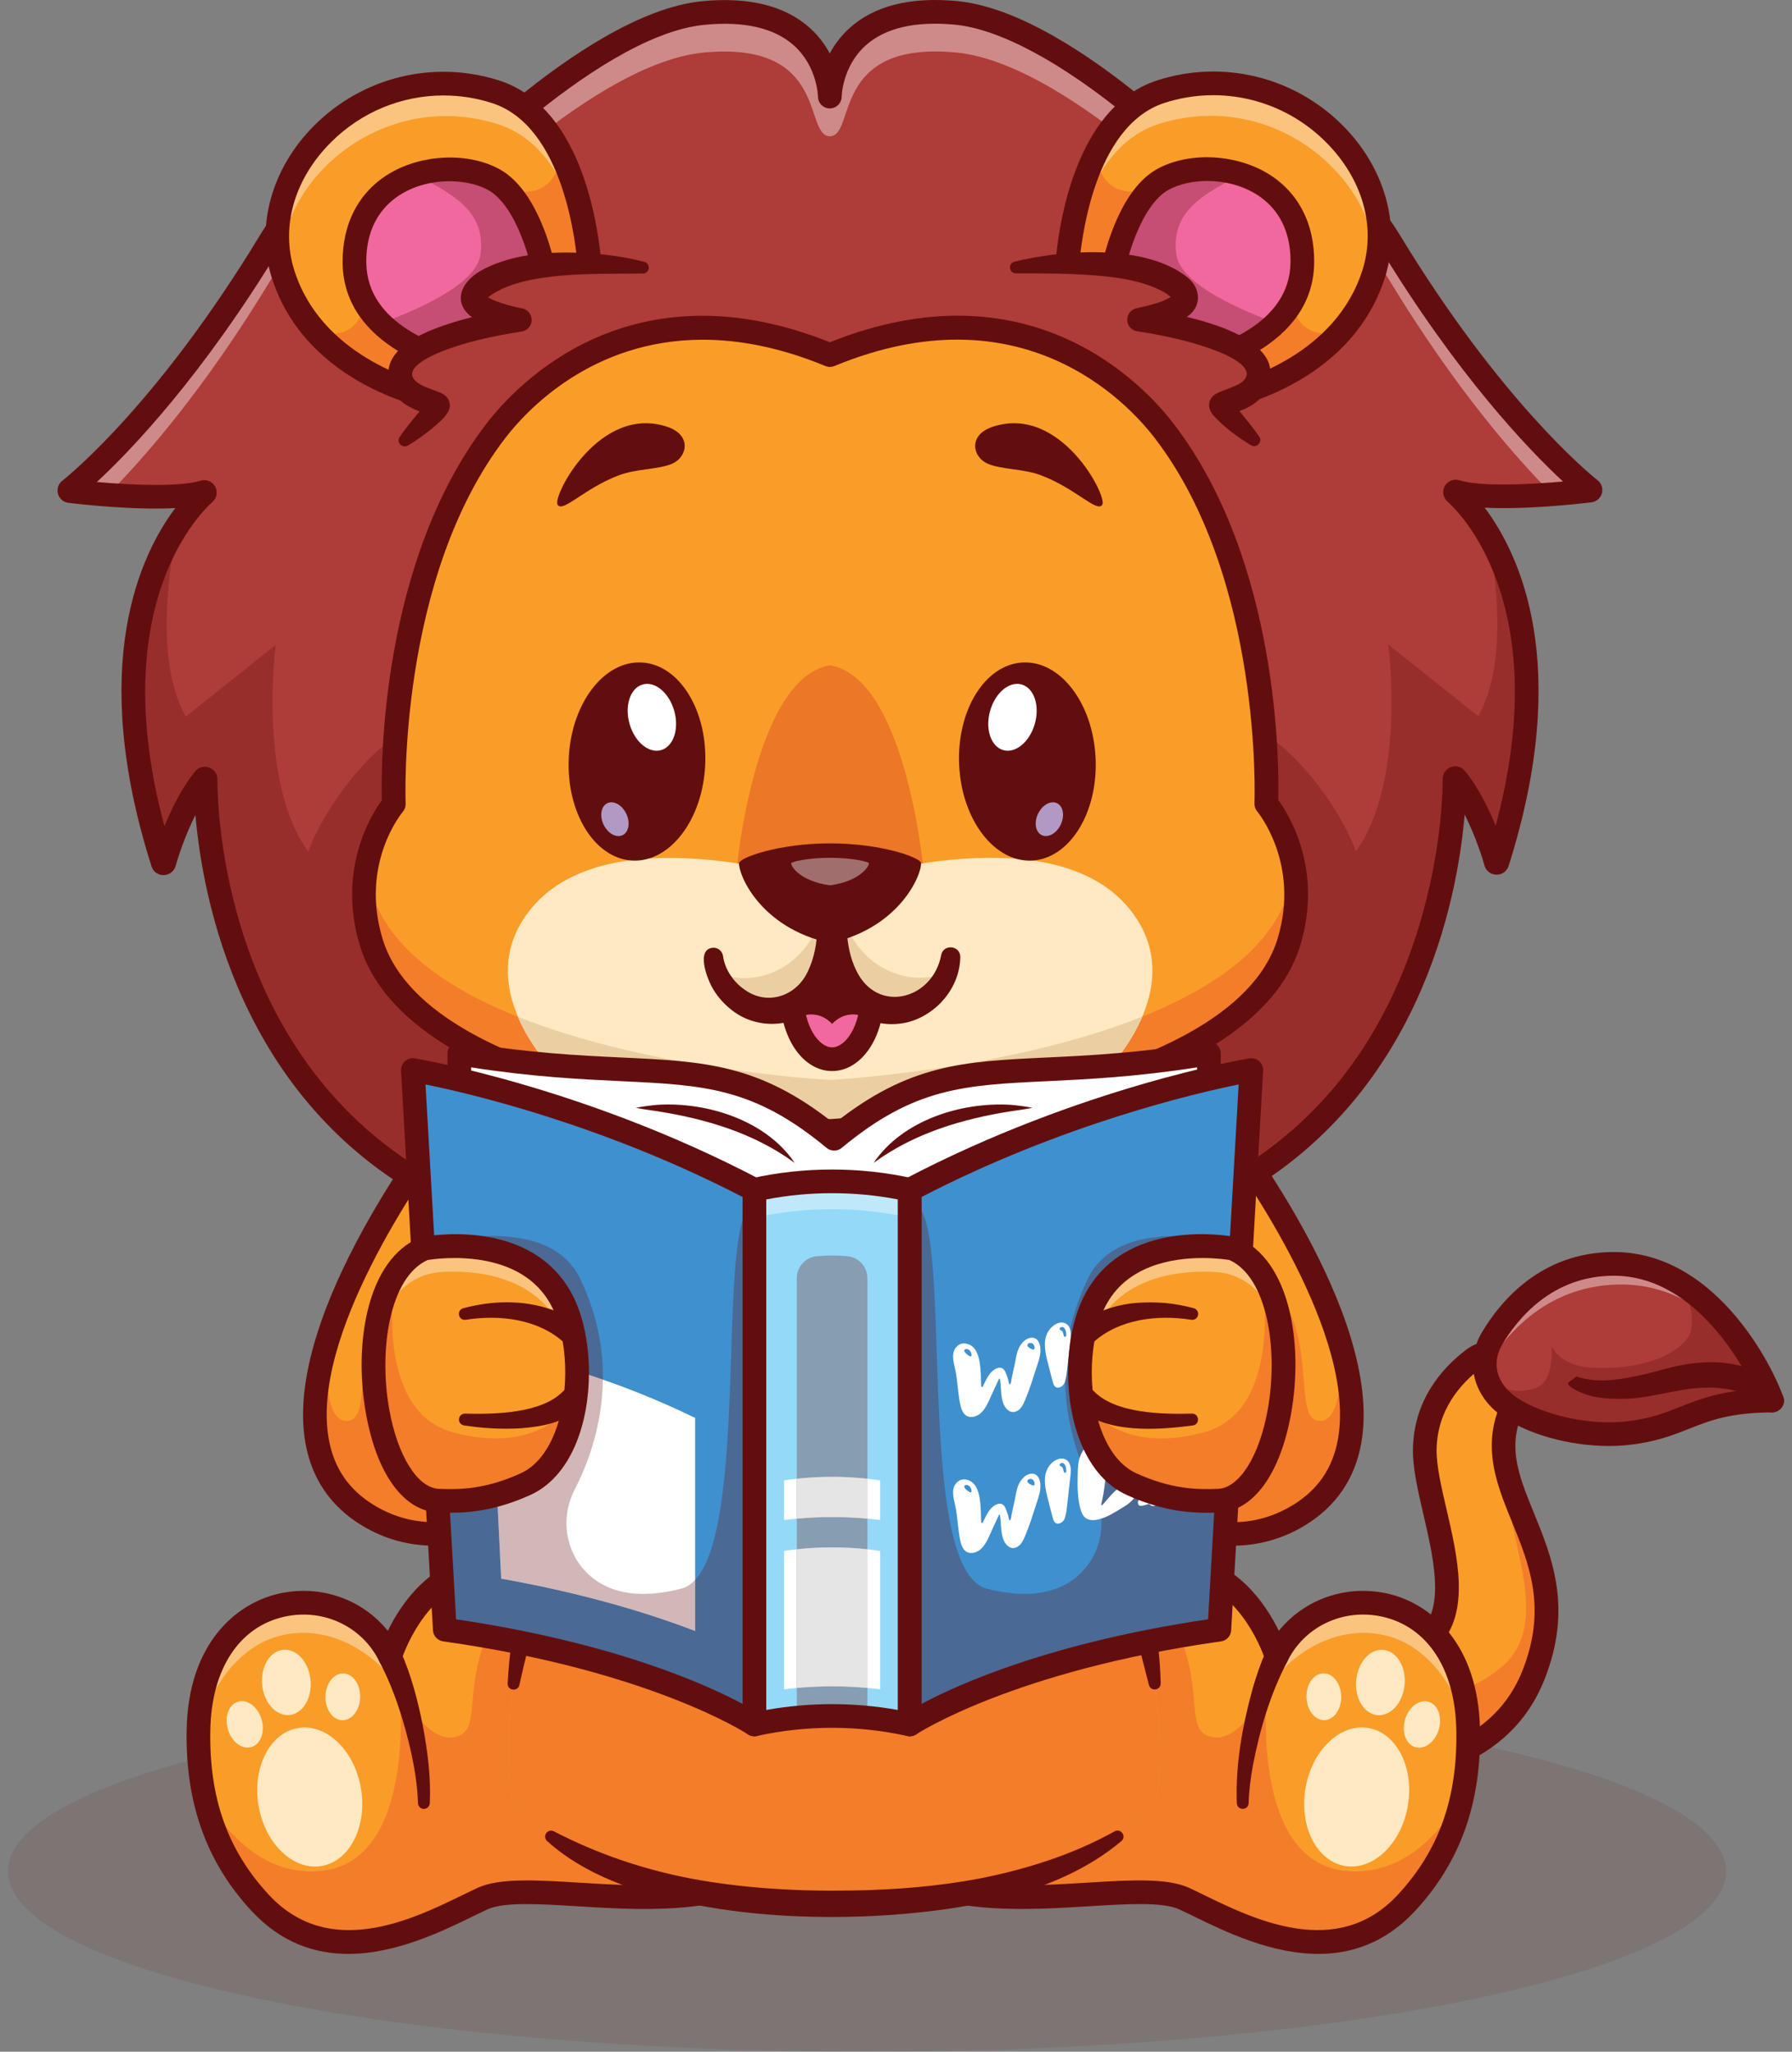 <svg width="131" height="150" viewBox="0 0 131 150" fill="none" xmlns="http://www.w3.org/2000/svg">
<rect x="0" y="0" width="131" height="150" fill="#808080" stroke="none"/>
<g opacity="0.2">
<path opacity="0.5" d="M63.38 150C98.061 150 126.175 144.095 126.175 136.811C126.175 129.527 98.061 123.622 63.38 123.622C28.699 123.622 0.585 129.527 0.585 136.811C0.585 144.095 28.699 150 63.38 150Z" fill="#630E0E"/>
</g>
<path d="M112.086 122.498C108.055 132.6 92.484 129.049 92.467 128.791C92.467 128.791 82.339 119.162 95.389 121.102C96.287 121.235 97.112 121.325 97.869 121.37C110.624 122.167 104.109 111.245 104.154 106.018C104.183 102.691 106.152 100.539 107.718 99.352C108.688 98.619 110.073 98.853 110.769 99.848L110.803 99.898C111.285 100.584 111.307 101.481 110.892 102.205C109.712 104.264 109.744 106.091 110.233 107.917C111.326 111.962 114.683 115.988 112.086 122.498Z" fill="#F99D28"/>
<path d="M112.086 122.498C108.055 132.6 92.484 129.049 92.467 128.791C92.467 128.791 82.339 119.162 95.389 121.102C96.287 121.235 97.112 121.325 97.869 121.37C100.378 123.254 105.214 125.767 109.802 121.839C113.746 118.462 109.78 111.892 110.233 107.915C111.326 111.962 114.683 115.988 112.086 122.498Z" fill="#F47D2A"/>
<path d="M98.866 130.472C96.975 130.472 95.366 130.28 94.396 130.128C92.627 129.852 91.969 129.644 91.73 129.284C90.634 128.217 86.864 124.278 88.108 121.727C88.91 120.085 91.264 119.614 95.518 120.247C99.828 120.888 102.67 120.505 103.958 119.107C105.591 117.338 104.775 113.827 104.057 110.731C103.656 109.003 103.277 107.372 103.289 106.013C103.319 102.362 105.431 100.002 107.197 98.665C107.85 98.171 108.656 97.969 109.468 98.097C110.277 98.224 111.01 98.683 111.48 99.355L111.515 99.405C112.177 100.352 112.227 101.621 111.644 102.638C110.029 105.456 110.958 107.732 112.133 110.612C113.467 113.883 114.98 117.59 112.892 122.821C110.336 129.217 103.685 130.472 98.866 130.472ZM92.962 128.067C93.994 128.382 100.745 129.694 105.978 127.463C108.531 126.374 110.316 124.596 111.281 122.176C113.11 117.594 111.798 114.375 110.527 111.263C109.336 108.345 108.105 105.326 110.139 101.774C110.394 101.328 110.377 100.8 110.093 100.393L110.058 100.343C109.853 100.05 109.547 99.859 109.196 99.804C108.855 99.75 108.515 99.835 108.241 100.041C106.786 101.143 105.045 103.077 105.019 106.024C105.01 107.178 105.365 108.712 105.743 110.336C106.56 113.851 107.486 117.835 105.232 120.279C103.506 122.15 100.246 122.7 95.263 121.958C90.643 121.27 89.81 122.187 89.665 122.484C89.119 123.6 91.277 126.432 92.962 128.067ZM93.329 128.73H93.332H93.329ZM93.237 128.398C93.288 128.499 93.32 128.612 93.329 128.727C93.32 128.601 93.285 128.492 93.237 128.398Z" fill="#630E0E"/>
<path d="M108.758 100.9C109.006 101.574 109.472 102.193 110.124 102.693C111.952 104.1 115.653 105.13 118.927 104.783C123.263 104.324 123.847 102.427 129.546 102.392C129.581 102.392 127.279 96.435 122.663 93.724C121.308 92.924 119.757 92.407 118.004 92.401C113.338 92.387 110.521 95.403 109.073 97.854C108.478 98.863 108.401 99.936 108.758 100.9Z" fill="#AE3C39"/>
<g opacity="0.4">
<path d="M127.725 98.88C126.637 97.57 125.303 96.304 123.727 95.377C122.225 94.489 120.504 93.914 118.561 93.909C113.385 93.894 110.262 97.236 108.657 99.956C108.627 100.008 108.597 100.059 108.569 100.112C108.481 99.37 108.639 98.595 109.076 97.854C110.524 95.403 113.341 92.388 118.005 92.401C119.758 92.407 121.311 92.924 122.666 93.726C124.888 95.034 126.578 97.097 127.725 98.88Z" fill="white"/>
</g>
<g opacity="0.3">
<path d="M108.758 100.9C109.006 101.574 109.472 102.193 110.123 102.693C111.952 104.1 115.653 105.13 118.927 104.783C123.263 104.324 123.847 102.427 129.546 102.392C129.581 102.392 127.279 96.435 122.663 93.724C123.328 94.612 123.876 95.82 123.618 97.239C123.374 98.589 120.623 100.217 116.425 99.996C113.922 99.865 113.432 98.408 113.432 98.408C113.432 98.408 113.634 100.991 112.3 101.466C111.036 101.917 109.733 101.607 108.758 100.9Z" fill="#630E0E"/>
</g>
<path d="M117.615 105.716C114.656 105.716 111.456 104.81 109.595 103.379C107.624 101.861 107.115 99.464 108.329 97.412C109.629 95.216 112.608 91.535 117.97 91.535C117.982 91.535 117.995 91.535 118.008 91.535C126.268 91.561 130.415 101.809 130.415 102.391C130.415 102.867 130.029 103.256 129.552 103.259C126.462 103.278 125.002 103.854 123.457 104.464C122.247 104.942 120.997 105.435 119.019 105.645C118.561 105.693 118.09 105.716 117.615 105.716ZM117.97 93.269C113.466 93.269 110.931 96.417 109.818 98.296C109.049 99.598 109.368 101.02 110.65 102.007C112.212 103.209 115.703 104.254 118.834 103.924C120.578 103.738 121.666 103.309 122.818 102.855C124.222 102.301 125.667 101.73 128.237 101.571C127.034 99.118 123.583 93.287 117.999 93.27C117.99 93.269 117.979 93.269 117.97 93.269Z" fill="#630E0E"/>
<path d="M128.792 102.819C127.768 101.656 125.963 101.384 124.41 101.46C122.513 101.541 120.663 102.239 118.754 102.266C117.471 102.298 116.06 102.202 114.941 101.481C114.842 101.398 114.52 101.245 114.668 101.061C114.674 101.053 114.681 101.047 114.687 101.043L115.255 100.627C115.264 100.621 115.339 100.662 115.39 100.679C117.022 101.19 118.782 100.792 120.417 100.428C121.698 100.09 122.956 99.701 124.296 99.619C126.426 99.445 128.964 99.958 130.237 101.862C130.926 102.876 129.443 103.858 128.792 102.819Z" fill="#630E0E"/>
<path d="M48.73 122.255C48.73 122.255 43.792 113.279 35.27 114.502C30.28 115.219 28.518 121.108 28.518 121.108C25.538 114.92 14.727 115.568 14.51 126.446C14.386 132.681 16.593 136.501 19.024 139.119C24.397 144.905 31.788 140.411 35.27 138.806C38.752 137.202 49.56 140.55 55.718 136.958" fill="#F99D28"/>
<path d="M55.719 136.958C49.56 140.552 38.752 137.202 35.27 138.806C31.787 140.412 24.397 144.905 19.024 139.121C17.277 137.24 15.645 134.734 14.914 131.158C14.66 129.929 14.516 128.574 14.509 127.071C14.509 127.069 14.509 127.069 14.509 127.066C14.504 126.863 14.507 126.655 14.51 126.446C14.727 115.569 25.537 114.921 28.516 121.108C28.516 121.108 28.545 121.017 28.601 120.857C29.003 119.725 30.898 115.132 35.27 114.504C37.313 114.211 39.15 114.504 40.761 115.117C45.875 117.07 48.728 122.257 48.728 122.257L55.719 136.958Z" fill="#F99D28"/>
<g opacity="0.4">
<path d="M29.598 123.853C25.918 118.688 21.235 118.688 18.613 120.394C15.185 122.624 14.545 126.807 14.509 127.066C14.504 126.863 14.507 126.655 14.51 126.446C14.727 115.569 25.537 114.921 28.516 121.108C28.516 121.108 28.545 121.017 28.601 120.857L29.598 123.853Z" fill="white"/>
</g>
<path d="M55.719 136.958C49.56 140.552 38.752 137.202 35.27 138.806C31.787 140.412 24.397 144.905 19.024 139.121C17.277 137.24 15.645 134.734 14.914 131.158C16.111 133.388 18.968 137.279 23.551 136.771C30.453 136.005 29.252 123.714 29.184 123.331C29.295 123.57 31.247 127.763 33.51 126.916C35.267 126.261 33.663 123.321 36.134 118.359C36.677 117.268 38.573 116.126 40.764 115.116C45.878 117.069 48.731 122.255 48.731 122.255L55.719 136.958Z" fill="#F47D2A"/>
<path d="M25.461 142.85C23.037 142.85 20.564 142.051 18.39 139.709C15.09 136.156 13.537 131.812 13.645 126.429C13.769 120.171 17.241 117.195 20.448 116.497C23.476 115.838 26.508 116.94 28.349 119.23C29.305 117.271 31.382 114.187 35.147 113.646C44.16 112.355 49.275 121.451 49.489 121.839C49.719 122.258 49.566 122.785 49.147 123.016C48.728 123.246 48.202 123.093 47.971 122.676C47.924 122.591 43.208 114.237 35.393 115.361C31.02 115.99 29.363 121.307 29.346 121.36C29.243 121.701 28.939 121.945 28.584 121.973C28.226 122.003 27.892 121.807 27.737 121.486C26.505 118.927 23.659 117.571 20.816 118.191C17.499 118.913 15.465 122.006 15.375 126.465C15.277 131.445 16.637 135.281 19.658 138.533C24.081 143.296 30.158 140.33 33.79 138.559C34.196 138.362 34.569 138.18 34.907 138.023C36.51 137.284 39.209 137.449 42.332 137.641C46.567 137.9 51.837 138.224 55.282 136.212C55.695 135.971 56.226 136.111 56.466 136.524C56.706 136.936 56.567 137.466 56.155 137.707C52.255 139.983 46.694 139.643 42.226 139.368C39.456 139.198 36.84 139.037 35.633 139.594C35.305 139.746 34.942 139.922 34.551 140.113C32.312 141.204 28.938 142.85 25.461 142.85Z" fill="#630E0E"/>
<path d="M23.503 136.422C25.57 136.07 26.86 133.527 26.386 130.742C25.911 127.958 23.851 125.986 21.785 126.338C19.718 126.69 18.427 129.233 18.902 132.018C19.377 134.802 21.437 136.774 23.503 136.422Z" fill="#FFE9C2"/>
<path d="M25.025 125.764C25.726 125.778 26.309 125.024 26.329 124.08C26.348 123.135 25.796 122.358 25.095 122.343C24.395 122.329 23.811 123.083 23.792 124.027C23.772 124.972 24.324 125.749 25.025 125.764Z" fill="#FFE9C2"/>
<path d="M21.154 125.385C22.131 125.294 22.824 124.153 22.702 122.836C22.58 121.519 21.689 120.525 20.712 120.615C19.734 120.706 19.041 121.847 19.163 123.164C19.285 124.481 20.176 125.475 21.154 125.385Z" fill="#FFE9C2"/>
<path d="M18.372 127.729C19.053 127.531 19.39 126.627 19.123 125.709C18.857 124.792 18.09 124.208 17.408 124.405C16.727 124.603 16.391 125.507 16.657 126.424C16.923 127.342 17.691 127.926 18.372 127.729Z" fill="#FFE9C2"/>
<path d="M30.555 131.819C30.5 130.029 30.119 128.228 29.651 126.494C29.175 124.778 28.571 123.046 27.738 121.487C27.224 120.466 28.686 119.67 29.263 120.665C30.058 122.449 30.541 124.304 30.916 126.2C31.263 128.064 31.509 129.934 31.418 131.841C31.404 132.08 31.201 132.263 30.963 132.25C30.734 132.237 30.556 132.046 30.555 131.819Z" fill="#630E0E"/>
<path d="M73.107 122.255C73.107 122.255 78.044 113.279 86.566 114.502C91.558 115.219 93.319 121.108 93.319 121.108C96.298 114.92 107.109 115.568 107.326 126.446C107.451 132.681 105.244 136.501 102.812 139.119C97.439 144.905 90.048 140.411 86.566 138.806C83.085 137.202 72.276 140.55 66.119 136.958" fill="#F99D28"/>
<path d="M66.117 136.958C72.276 140.552 83.085 137.202 86.566 138.806C90.049 140.412 97.439 144.905 102.812 139.121C104.559 137.24 106.191 134.734 106.923 131.158C107.176 129.929 107.322 128.574 107.328 127.071C107.328 127.069 107.328 127.069 107.328 127.066C107.332 126.863 107.329 126.655 107.326 126.446C107.109 115.569 96.3 114.921 93.32 121.108C93.32 121.108 93.291 121.017 93.235 120.857C92.833 119.725 90.939 115.132 86.566 114.504C84.523 114.211 82.687 114.504 81.075 115.117C75.962 117.07 73.108 122.257 73.108 122.257L66.117 136.958Z" fill="#F99D28"/>
<g opacity="0.4">
<path d="M92.237 123.853C95.917 118.688 100.599 118.688 103.222 120.394C106.649 122.624 107.29 126.807 107.326 127.066C107.331 126.863 107.328 126.655 107.325 126.446C107.108 115.569 96.298 114.921 93.319 121.108C93.319 121.108 93.29 121.017 93.234 120.857L92.237 123.853Z" fill="white"/>
</g>
<path d="M66.117 136.958C72.276 140.552 83.085 137.202 86.566 138.806C90.049 140.412 97.439 144.905 102.812 139.121C104.559 137.24 106.191 134.734 106.923 131.158C105.725 133.388 102.869 137.279 98.285 136.771C91.384 136.005 92.584 123.714 92.653 123.331C92.542 123.57 90.59 127.763 88.327 126.916C86.569 126.261 88.174 123.321 85.703 118.359C85.159 117.268 83.264 116.126 81.072 115.116C75.959 117.069 73.105 122.255 73.105 122.255L66.117 136.958Z" fill="#F47D2A"/>
<path d="M96.376 142.85C92.897 142.85 89.524 141.204 87.286 140.112C86.892 139.92 86.53 139.743 86.203 139.593C84.995 139.036 82.38 139.196 79.61 139.366C75.142 139.641 69.581 139.981 65.682 137.706C65.269 137.465 65.129 136.935 65.371 136.522C65.612 136.109 66.142 135.97 66.554 136.211C70 138.222 75.269 137.899 79.504 137.639C82.627 137.448 85.325 137.283 86.929 138.022C87.267 138.178 87.641 138.36 88.046 138.557C91.678 140.329 97.757 143.294 102.178 138.532C105.198 135.279 106.56 131.444 106.46 126.464C106.372 122.005 104.338 118.911 101.02 118.189C98.179 117.57 95.331 118.925 94.099 121.484C93.944 121.806 93.606 122 93.25 121.971C92.894 121.942 92.592 121.698 92.489 121.357C92.473 121.305 90.814 115.988 86.442 115.36C78.63 114.238 73.911 122.589 73.864 122.674C73.633 123.091 73.107 123.245 72.688 123.014C72.269 122.783 72.117 122.258 72.346 121.839C72.56 121.451 77.675 112.352 86.688 113.646C90.453 114.187 92.529 117.271 93.486 119.23C95.327 116.94 98.361 115.84 101.387 116.497C104.594 117.195 108.065 120.171 108.191 126.429C108.299 131.812 106.746 136.156 103.447 139.709C101.272 142.05 98.798 142.85 96.376 142.85Z" fill="#630E0E"/>
<path d="M100.036 126.335C97.969 125.982 95.909 127.954 95.434 130.739C94.96 133.524 96.25 136.067 98.317 136.419C100.384 136.771 102.444 134.799 102.918 132.015C103.393 129.23 102.102 126.687 100.036 126.335Z" fill="#FFE9C2"/>
<path d="M96.741 122.338C96.041 122.352 95.489 123.13 95.508 124.074C95.528 125.019 96.111 125.773 96.812 125.758C97.513 125.744 98.065 124.967 98.045 124.022C98.026 123.078 97.442 122.324 96.741 122.338Z" fill="#FFE9C2"/>
<path d="M101.13 120.623C100.153 120.532 99.262 121.527 99.14 122.844C99.017 124.161 99.711 125.302 100.688 125.392C101.666 125.483 102.557 124.489 102.679 123.172C102.801 121.855 102.108 120.714 101.13 120.623Z" fill="#FFE9C2"/>
<path d="M104.429 124.414C103.748 124.216 102.98 124.8 102.714 125.718C102.448 126.636 102.785 127.54 103.466 127.737C104.147 127.935 104.915 127.351 105.181 126.433C105.447 125.515 105.11 124.611 104.429 124.414Z" fill="#FFE9C2"/>
<path d="M90.415 131.84C90.309 128.988 90.822 126.18 91.575 123.442C91.839 122.53 92.145 121.624 92.542 120.725C92.736 120.288 93.247 120.089 93.685 120.284C94.146 120.485 94.337 121.048 94.096 121.49C92.854 123.858 92.076 126.514 91.578 129.144C91.418 130.037 91.302 130.938 91.28 131.828C91.258 132.374 90.458 132.391 90.415 131.84Z" fill="#630E0E"/>
<path d="M84.57 131.46C84.57 131.46 80.243 139.19 60.998 139.19C57.308 139.19 54.165 138.907 51.497 138.445C48.268 137.891 45.734 137.081 43.759 136.205C38.842 134.031 37.392 131.46 37.392 131.46C36.967 128.575 37.19 125.174 37.75 121.724C38.477 117.25 39.775 112.696 40.96 109.081C42.355 104.837 43.601 101.89 43.601 101.89L44.838 100.613L61.008 83.951L77.127 100.613L78.363 101.89C78.363 101.89 79.384 104.306 80.61 107.915C82.016 112.044 83.692 117.729 84.421 123.134C84.821 126.095 84.936 128.97 84.57 131.46Z" fill="#F99D28"/>
<path d="M84.57 131.459C84.57 131.459 80.243 139.192 60.996 139.192C57.308 139.192 54.165 138.908 51.495 138.445C48.267 137.891 45.732 137.081 43.756 136.205C38.84 134.031 37.389 131.46 37.389 131.46C36.964 128.577 37.187 125.174 37.749 121.725C38.067 119.769 38.494 117.796 38.974 115.896C39.963 116.776 41.492 117.861 43.756 118.861C45.732 119.739 48.267 120.548 51.495 121.102C54.165 121.563 57.308 121.847 60.996 121.847C74.245 121.847 80.422 118.184 82.987 115.9C83.581 118.26 84.094 120.725 84.42 123.135C84.819 126.095 84.936 128.97 84.57 131.459Z" fill="#F47D2A"/>
<path d="M37.11 123.076C37.526 115.591 40.068 108.469 42.801 101.553C42.844 101.451 42.903 101.362 42.977 101.287L60.385 83.349C60.717 83.006 61.267 82.997 61.609 83.331C61.629 83.32 78.961 101.289 78.982 101.287C79.052 101.36 79.106 101.44 79.146 101.527C79.542 102.4 79.888 103.265 80.236 104.141C81.923 108.477 83.294 112.944 84.217 117.509C84.569 119.341 84.809 121.202 84.85 123.076C84.848 123.58 84.132 123.695 83.992 123.196C83.525 121.413 83.091 119.64 82.614 117.873C81.477 113.444 80.053 109.093 78.511 104.789C78.203 103.93 77.879 103.066 77.561 102.225L77.737 102.491C77.737 102.489 60.383 84.552 60.383 84.552L61.626 84.554L44.221 102.492L44.397 102.227C43.706 103.898 43.062 105.628 42.458 107.354C41.243 110.808 40.303 114.348 39.292 117.863C38.807 119.626 38.367 121.402 37.967 123.195C37.87 123.68 37.09 123.63 37.11 123.076Z" fill="#630E0E"/>
<path d="M81.983 134.595C77.156 138.674 69.866 139.77 63.73 140.083C59.158 140.282 54.556 140.055 50.049 139.095C46.458 138.313 42.777 137.106 39.992 134.596C39.814 134.434 39.801 134.157 39.963 133.98C40.101 133.828 40.32 133.796 40.493 133.889C43.627 135.516 46.948 136.647 50.41 137.322C54.304 138.061 58.334 138.286 62.321 138.214C65.398 138.167 68.55 137.914 71.571 137.346C75.03 136.66 78.4 135.607 81.482 133.889C81.919 133.635 82.382 134.244 81.983 134.595Z" fill="#630E0E"/>
<path d="M43.197 101.287C42.938 102.592 42.531 103.805 42.005 104.913C39.028 111.178 32.256 114.05 26.898 110.787C22.466 108.09 22.377 103.118 23.931 98.03V98.028C26.399 89.959 33.01 81.602 33.01 81.602C33.01 81.602 44.371 95.407 43.197 101.287Z" fill="#F99D28"/>
<path d="M42.005 104.913C39.028 111.178 32.256 114.05 26.898 110.787C22.466 108.09 22.377 103.118 23.931 98.03C23.917 98.177 23.362 104.242 25.517 103.866C27.37 103.543 25.421 97.276 28.955 93.99C30.893 92.188 37.993 100.099 42.005 104.913Z" fill="#F47D2A"/>
<path d="M31.7 113.003C29.864 113.003 28.062 112.508 26.449 111.524C24.183 110.145 22.797 108.123 22.33 105.516C20.624 95.993 31.854 81.668 32.333 81.063C32.496 80.858 32.742 80.737 33.004 80.735C33.267 80.731 33.514 80.849 33.681 81.051C34.871 82.496 45.266 95.351 44.049 101.456C43.078 106.328 40.078 110.298 36.025 112.077C34.613 112.696 33.145 113.003 31.7 113.003ZM33.033 83.009C30.652 86.235 22.689 97.713 24.034 105.212C24.415 107.338 25.5 108.92 27.349 110.046C29.777 111.524 32.611 111.682 35.328 110.491C38.863 108.94 41.488 105.435 42.349 101.117C43.182 96.933 36.451 87.333 33.033 83.009Z" fill="#630E0E"/>
<path d="M78.644 101.287C78.903 102.592 79.31 103.805 79.836 104.913C82.813 111.178 89.584 114.05 94.943 110.787C99.375 108.09 99.464 103.118 97.91 98.03V98.028C95.442 89.959 88.831 81.602 88.831 81.602C88.831 81.602 77.47 95.407 78.644 101.287Z" fill="#F99D28"/>
<path d="M79.836 104.913C82.813 111.178 89.584 114.05 94.943 110.787C99.375 108.09 99.464 103.118 97.91 98.03C97.924 98.177 98.479 104.242 96.324 103.866C94.471 103.543 96.42 97.276 92.886 93.99C90.948 92.188 83.848 100.099 79.836 104.913Z" fill="#F47D2A"/>
<path d="M90.142 113.003C88.696 113.003 87.229 112.695 85.818 112.077C81.765 110.298 78.766 106.328 77.793 101.456C76.576 95.351 86.971 82.496 88.161 81.051C88.328 80.849 88.579 80.743 88.838 80.735C89.099 80.738 89.347 80.858 89.509 81.063C89.989 81.668 101.217 95.993 99.511 105.516C99.044 108.123 97.658 110.145 95.392 111.524C93.78 112.508 91.978 113.003 90.142 113.003ZM88.809 83.009C85.391 87.333 78.659 96.933 79.493 101.119C80.354 105.437 82.98 108.941 86.514 110.492C89.231 111.685 92.065 111.528 94.493 110.048C96.344 108.922 97.427 107.34 97.808 105.214C99.151 97.713 91.191 86.235 88.809 83.009Z" fill="#630E0E"/>
<path d="M116.223 35.868C115.316 35.978 108.935 36.709 106.434 35.94C106.382 35.922 106.341 35.975 106.379 36.011C106.772 36.366 107.765 37.347 108.779 39.065C111.054 42.924 113.438 50.495 109.457 63.05C109.443 63.096 109.369 63.096 109.355 63.053C109.135 62.276 108.131 59.011 106.422 56.912C106.393 56.874 106.327 56.894 106.327 56.938C106.333 58.782 105.98 78.147 89.664 86.997C89.624 87.022 89.609 86.981 89.587 86.947C89.231 86.418 89.298 82.218 88.785 81.852C88.325 81.523 78.906 86.797 60.688 86.803C42.469 86.809 33.045 81.541 32.587 81.87C32.074 82.238 32.144 86.436 31.788 86.967C31.764 87 31.75 87.04 31.711 87.017C15.39 78.178 15.025 58.812 15.029 56.968C15.029 56.923 14.962 56.905 14.935 56.943C13.229 59.043 12.226 62.309 12.006 63.087C11.992 63.129 11.918 63.129 11.906 63.083C7.657 49.73 10.625 42.006 12.998 38.404C13.85 37.108 14.624 36.346 14.962 36.043C15 36.008 14.959 35.953 14.908 35.971C12.408 36.743 6.026 36.014 5.118 35.906C5.073 35.902 5.056 35.856 5.089 35.83C5.88 35.2 12.331 29.878 19.746 17.648C23.966 10.687 31.746 8.553 38.095 8.078C41.581 5.2 46.965 1.379 51.427 0.951C60.647 0.069 60.664 7.064 60.664 7.064C60.664 7.064 60.673 0.069 69.895 0.945C74.356 1.369 79.745 5.187 83.232 8.063C89.58 8.535 97.362 10.663 101.586 17.622C109.009 29.847 115.463 35.166 116.254 35.795C116.285 35.818 116.269 35.864 116.223 35.868Z" fill="#AE3C39"/>
<g opacity="0.3">
<path d="M109.457 63.05C109.444 63.096 109.369 63.096 109.356 63.053C109.135 62.276 108.131 59.011 106.422 56.912C106.393 56.874 106.328 56.894 106.328 56.938C106.334 58.782 105.98 78.147 89.664 86.997C89.624 87.022 89.609 86.981 89.587 86.947C89.231 86.418 89.298 82.218 88.785 81.852C88.325 81.523 78.906 86.797 60.688 86.803C42.469 86.809 33.045 81.541 32.587 81.87C32.074 82.238 32.144 86.436 31.788 86.967C31.764 87 31.75 87.04 31.711 87.017C15.39 78.178 15.025 58.812 15.029 56.968C15.029 56.923 14.963 56.905 14.935 56.943C13.229 59.043 12.226 62.309 12.006 63.086C11.992 63.129 11.918 63.129 11.906 63.083C7.657 49.73 10.625 42.006 12.998 38.404C12.472 40.877 11.2 48.224 13.583 52.392L20.156 47.145C20.156 47.145 18.822 57.175 22.544 62.271C23.365 59.652 27.973 52.388 32.916 52.386C40.652 52.383 52.107 56.279 60.823 56.278C69.54 56.275 80.993 52.371 88.729 52.37C93.674 52.368 98.286 59.629 99.109 62.247C102.828 57.147 101.486 47.12 101.486 47.12L108.064 52.362C110.253 48.533 109.351 42.018 108.782 39.068C111.054 42.924 113.438 50.495 109.457 63.05Z" fill="#630E0E"/>
</g>
<g opacity="0.4">
<path d="M116.223 35.868C115.889 35.909 114.816 36.032 113.467 36.134C110.743 33.401 106.365 28.39 101.584 20.516C97.361 13.559 89.579 11.429 83.23 10.957C79.744 8.081 74.356 4.264 69.894 3.839C60.673 2.963 62.599 9.957 60.662 9.959C58.726 9.959 60.646 2.963 51.425 3.845C46.965 4.273 41.581 8.093 38.093 10.972C31.744 11.447 23.964 13.581 19.745 20.542C14.969 28.419 10.594 33.431 7.873 36.167C6.524 36.066 5.451 35.943 5.117 35.903C5.071 35.899 5.054 35.853 5.088 35.827C5.879 35.197 12.329 29.875 19.745 17.645C23.964 10.684 31.744 8.55 38.093 8.075C41.58 5.197 46.963 1.376 51.425 0.948C60.646 0.066 60.662 7.061 60.662 7.061C60.662 7.061 60.672 0.066 69.894 0.941C74.354 1.366 79.744 5.184 83.23 8.06C89.579 8.532 97.361 10.66 101.584 17.619C109.008 29.844 115.461 35.163 116.252 35.792C116.286 35.818 116.269 35.864 116.223 35.868Z" fill="white"/>
</g>
<path d="M31.734 87.885C31.578 87.885 31.424 87.846 31.294 87.775C17.531 80.319 14.814 65.718 14.286 59.582C13.454 61.23 12.957 62.889 12.836 63.319C12.833 63.331 12.829 63.344 12.824 63.357C12.697 63.742 12.331 63.986 11.924 63.98C11.526 63.968 11.189 63.71 11.075 63.335C6.408 48.654 10.244 40.564 12.812 37.146C9.854 37.31 5.956 36.878 5.014 36.764C4.652 36.726 4.344 36.469 4.241 36.111C4.138 35.756 4.261 35.377 4.554 35.147C5.255 34.587 11.669 29.296 19.004 17.197C23.432 9.895 31.585 7.74 37.753 7.234C41.495 4.173 46.817 0.521 51.342 0.087C54.766 -0.241 57.417 0.425 59.224 2.063C59.864 2.643 60.325 3.285 60.659 3.907C60.992 3.283 61.453 2.643 62.094 2.062C63.9 0.421 66.551 -0.244 69.974 0.079C74.504 0.51 79.826 4.158 83.567 7.217C89.735 7.72 97.892 9.869 102.324 17.168C109.668 29.265 116.084 34.551 116.791 35.114C117.079 35.339 117.202 35.718 117.101 36.075C116.999 36.43 116.695 36.685 116.327 36.727C115.381 36.841 111.489 37.277 108.533 37.114C111.096 40.522 114.947 48.61 110.284 63.311C110.164 63.691 109.814 63.947 109.413 63.949C109.412 63.949 109.409 63.949 109.407 63.949C109.009 63.949 108.66 63.698 108.536 63.325C108.531 63.313 108.528 63.3 108.524 63.288C108.402 62.859 107.905 61.2 107.071 59.553C106.548 65.686 103.84 80.292 90.078 87.758C89.713 87.955 89.175 87.909 88.87 87.431C88.608 87.038 88.539 86.428 88.412 84.781C88.369 84.229 88.307 83.417 88.225 82.875C88.02 82.948 87.785 83.034 87.553 83.12C84.161 84.362 75.153 87.665 60.69 87.67C60.681 87.67 60.669 87.67 60.659 87.67C46.212 87.67 37.211 84.378 33.821 83.138C33.589 83.053 33.352 82.966 33.147 82.893C33.066 83.435 33.004 84.247 32.962 84.8C32.836 86.446 32.769 87.058 32.506 87.448C32.505 87.45 32.503 87.451 32.503 87.454C32.306 87.758 32.013 87.885 31.734 87.885ZM89.225 86.251C89.224 86.251 89.224 86.251 89.225 86.251C89.224 86.251 89.224 86.251 89.225 86.251ZM32.619 80.984C32.98 80.984 33.479 81.168 34.416 81.509C37.727 82.72 46.52 85.936 60.659 85.936C60.67 85.936 60.679 85.936 60.69 85.936C74.844 85.932 83.644 82.707 86.958 81.492C88.425 80.955 88.82 80.809 89.291 81.148C89.854 81.549 89.965 82.379 90.139 84.648C90.163 84.957 90.192 85.34 90.225 85.684C96.351 82.058 100.747 76.472 103.298 69.059C105.374 63.029 105.465 57.906 105.462 56.941C105.462 56.546 105.714 56.199 106.089 56.073C106.458 55.95 106.86 56.07 107.1 56.372C108.067 57.563 108.817 59.092 109.339 60.374C111.063 53.899 111.195 48.202 109.73 43.41C108.469 39.283 106.405 37.198 105.802 36.658C105.475 36.351 105.409 35.873 105.634 35.507C105.854 35.149 106.296 34.988 106.696 35.117C108.213 35.58 111.618 35.439 114.259 35.204C111.776 32.901 106.561 27.487 100.844 18.07C96.729 11.291 88.958 9.356 83.165 8.925C82.986 8.911 82.816 8.843 82.678 8.729C77.64 4.573 73.072 2.115 69.81 1.805C66.905 1.529 64.706 2.042 63.276 3.329C61.572 4.863 61.528 7.046 61.528 7.069C61.523 7.544 61.136 7.928 60.663 7.928C60.661 7.928 60.659 7.928 60.659 7.928C60.183 7.926 59.799 7.542 59.797 7.066C59.797 7.047 59.752 4.865 58.044 3.332C56.613 2.046 54.414 1.533 51.509 1.813C47.335 2.213 42.209 5.803 38.646 8.746C38.508 8.86 38.338 8.928 38.16 8.942C32.367 9.376 24.597 11.317 20.487 18.097C14.776 27.519 9.561 32.938 7.082 35.239C9.731 35.472 13.13 35.609 14.645 35.147C15.046 35.018 15.489 35.179 15.709 35.538C15.934 35.902 15.869 36.381 15.554 36.674C14.938 37.228 12.877 39.315 11.617 43.442C10.156 48.235 10.292 53.93 12.021 60.403C12.542 59.122 13.291 57.594 14.257 56.402C14.496 56.1 14.899 55.982 15.268 56.105C15.642 56.229 15.893 56.577 15.893 56.97C15.888 59.023 16.288 76.918 31.149 85.706C31.183 85.361 31.212 84.979 31.236 84.669C31.409 82.4 31.52 81.57 32.084 81.168C32.253 81.042 32.414 80.984 32.619 80.984ZM15.202 36.784C15.198 36.785 15.195 36.787 15.19 36.788C15.195 36.787 15.199 36.785 15.202 36.784ZM5.64 36.497C5.637 36.5 5.633 36.503 5.63 36.506C5.633 36.503 5.636 36.5 5.64 36.497ZM115.707 36.465C115.712 36.468 115.715 36.471 115.719 36.474C115.715 36.471 115.71 36.468 115.707 36.465ZM5.208 35.043C5.215 35.044 5.224 35.044 5.234 35.046C5.224 35.044 5.215 35.043 5.208 35.043Z" fill="#630E0E"/>
<path d="M94.229 68.856C92.675 73.996 86.555 77.255 79.959 79.305C70.784 82.162 60.688 82.684 60.688 82.684C60.688 82.684 50.59 82.168 41.41 79.317C34.812 77.272 28.689 74.017 27.135 68.877C25.324 62.889 28.789 58.787 28.789 58.787C28.789 58.787 28.052 42.152 36.261 31.486C40.077 26.529 48.318 20.867 60.669 25.959H60.672C73.019 20.859 81.263 26.516 85.082 31.471C93.297 42.132 92.57 58.767 92.57 58.767C92.57 58.767 96.037 62.866 94.229 68.856Z" fill="#F99D28"/>
<path d="M94.229 68.856C92.675 73.996 86.555 77.255 79.959 79.305C70.784 82.162 60.688 82.684 60.688 82.684C60.688 82.684 50.59 82.168 41.41 79.317C34.812 77.272 28.689 74.017 27.135 68.877C26.526 66.867 26.513 65.067 26.763 63.566C26.848 64.078 26.97 64.603 27.133 65.146C28.689 70.287 34.81 73.541 41.408 75.587C50.589 78.437 60.687 78.953 60.687 78.953C60.687 78.953 70.783 78.431 79.958 75.575C86.554 73.524 92.675 70.267 94.228 65.125C94.392 64.583 94.512 64.056 94.597 63.545C94.849 65.046 94.837 66.846 94.229 68.856Z" fill="#F47D2A"/>
<path d="M83.499 74.324C82.708 76.183 81.374 77.904 79.958 79.305C70.783 82.162 60.687 82.684 60.687 82.684C60.687 82.684 50.589 82.168 41.408 79.317C39.993 77.918 38.658 76.197 37.867 74.341C39.016 74.799 40.204 75.212 41.408 75.585C50.589 78.436 60.687 78.952 60.687 78.952C60.687 78.952 70.783 78.43 79.958 75.573C81.161 75.2 82.351 74.784 83.499 74.324Z" fill="#EBCFA3"/>
<path d="M67.482 63.349L60.681 69.619L53.875 63.354C53.875 63.354 55.18 49.534 60.673 48.642C66.167 49.531 67.482 63.349 67.482 63.349Z" fill="#EC7726"/>
<path d="M79.959 79.305C70.784 82.162 60.688 82.684 60.688 82.684C60.688 82.684 50.591 82.168 41.41 79.317C38.06 76.006 35.158 70.892 38.835 66.419C44.75 59.231 60.682 64.727 60.682 64.727C60.682 64.727 76.61 59.221 82.529 66.406C86.21 70.876 83.309 75.992 79.959 79.305Z" fill="#FFE9C2"/>
<path d="M63.756 72.797C63.756 73.422 63.678 74.017 63.536 74.564C63.098 76.25 62.051 77.439 60.828 77.439C59.605 77.439 58.557 76.25 58.12 74.564C57.977 74.019 57.899 73.422 57.899 72.797C57.899 70.237 59.21 68.157 60.828 68.157C62.446 68.157 63.756 70.237 63.756 72.797Z" fill="#630E0E"/>
<path d="M63.536 74.564C63.099 76.25 62.051 77.439 60.828 77.439C59.605 77.439 58.557 76.25 58.12 74.564C58.465 74.31 58.873 74.163 59.309 74.163C59.895 74.163 60.426 74.426 60.828 74.858C61.23 74.426 61.761 74.163 62.347 74.163C62.783 74.163 63.191 74.31 63.536 74.564Z" fill="#F0689E"/>
<path d="M60.828 78.304C58.7 78.304 57.033 75.886 57.033 72.799C57.033 69.712 58.7 67.294 60.828 67.294C62.956 67.294 64.622 69.712 64.622 72.799C64.622 75.886 62.956 78.304 60.828 78.304ZM60.828 69.024C59.852 69.024 58.765 70.574 58.765 72.797C58.765 75.021 59.852 76.572 60.828 76.572C61.804 76.572 62.891 75.022 62.891 72.797C62.891 70.574 61.802 69.024 60.828 69.024Z" fill="#630E0E"/>
<path d="M83.499 74.324C82.708 76.183 81.374 77.904 79.958 79.305C70.783 82.162 60.687 82.684 60.687 82.684C60.687 82.684 50.589 82.168 41.408 79.317C39.993 77.918 38.658 76.197 37.867 74.341C39.016 74.799 40.204 75.212 41.408 75.585C50.589 78.436 60.687 78.952 60.687 78.952C60.687 78.952 70.783 78.43 79.958 75.573C81.161 75.2 82.351 74.784 83.499 74.324Z" fill="#EBCFA3"/>
<path d="M60.687 83.549C60.672 83.549 60.658 83.549 60.643 83.547C59.4 83.484 30.157 81.849 26.306 69.127C24.629 63.587 27.134 59.574 27.912 58.504C27.848 56.059 27.8 41.059 35.574 30.957C37.788 28.079 46.109 19.205 60.667 25.022C75.222 19.196 83.549 28.064 85.765 30.94C93.545 41.036 93.505 56.038 93.445 58.483C94.225 59.552 96.731 63.565 95.058 69.104C91.217 81.828 61.974 83.482 60.731 83.546C60.716 83.549 60.7 83.549 60.687 83.549ZM51.377 24.837C43.264 24.837 38.488 30.011 36.946 32.015C29.032 42.299 29.645 58.586 29.653 58.75C29.662 58.967 29.589 59.181 29.45 59.347C29.322 59.498 26.317 63.188 27.964 68.628C31.4 79.979 59.389 81.743 60.687 81.817C61.987 81.741 89.972 79.96 93.401 68.607C95.055 63.13 91.941 59.365 91.909 59.327C91.768 59.16 91.695 58.947 91.705 58.73C91.713 58.566 92.316 42.279 84.394 32C82.351 29.348 74.624 21.132 60.999 26.76C60.89 26.806 60.778 26.824 60.664 26.826C60.555 26.826 60.445 26.804 60.339 26.76C56.997 25.382 54.012 24.837 51.377 24.837Z" fill="#630E0E"/>
<path d="M69.496 69.918C69.367 72.208 66.946 74.415 64.439 73.781C60.752 72.847 60.82 67.872 60.82 67.872H60.819H60.817C60.817 67.872 60.91 72.846 57.228 73.797C54.723 74.444 52.292 72.249 52.152 69.959C52.152 69.959 54.852 64.346 60.822 64.345C66.791 64.343 69.496 69.918 69.496 69.918Z" fill="#FFE9C2"/>
<path d="M69.232 71.09C68.521 72.89 66.512 74.304 64.44 73.779C60.754 72.847 60.822 67.872 60.822 67.872H60.819C60.819 67.872 60.913 72.847 57.231 73.797C55.156 74.333 53.136 72.923 52.422 71.12C53.438 71.525 54.564 71.642 55.702 71.349C59.445 70.382 60.452 66.494 60.717 64.348C60.751 64.345 60.785 64.345 60.822 64.345C60.855 64.345 60.889 64.345 60.922 64.348C61.2 66.492 62.224 70.376 65.973 71.325C67.105 71.612 68.225 71.493 69.232 71.09Z" fill="#EBCFA3"/>
<path d="M70.2 69.957C70.177 72.192 68.485 74.197 66.33 74.743C63.047 75.491 60.578 72.955 59.98 69.919C59.826 69.236 59.749 68.561 59.746 67.857C59.744 67.857 60.833 68.951 60.822 68.948L61.895 67.852C61.9 68.039 61.884 68.223 61.875 68.399C61.731 70.325 61.124 72.296 59.63 73.641C57.867 75.21 55.174 75.271 53.374 73.75C52.811 73.29 52.342 72.73 52.007 72.093C51.661 71.436 50.877 69.365 52.145 69.287C52.514 69.281 52.82 69.56 52.858 69.918C52.996 70.885 53.622 71.797 54.435 72.355C56.111 73.564 58.266 72.824 59.087 70.951C59.52 70.027 59.729 68.925 59.743 67.892L59.756 66.802C60.282 66.8 61.338 66.79 61.863 66.788C61.866 66.911 61.9 67.972 61.901 68.057C61.957 69.03 62.16 70.07 62.586 70.933C64.123 74.166 68.183 73.075 68.795 69.85C68.94 68.997 70.189 69.097 70.2 69.957Z" fill="#630E0E"/>
<path d="M40.265 22.787C38.532 24.22 36.551 25.743 34.958 26.939C32.573 26.472 25.98 24.685 25.912 19.22C25.831 12.548 32.863 11.331 36.119 13.14C38.688 14.569 39.972 19.528 40.265 22.787Z" fill="#F6A0A9"/>
<path d="M34.958 27.805C34.901 27.805 34.847 27.798 34.791 27.788C32.525 27.343 25.122 25.411 25.046 19.231C25.012 16.347 26.23 14.022 28.478 12.681C30.882 11.247 34.273 11.123 36.541 12.384C39.584 14.076 40.857 19.671 41.129 22.709C41.154 22.993 41.038 23.272 40.818 23.454C38.986 24.969 36.903 26.563 35.478 27.633C35.326 27.745 35.144 27.805 34.958 27.805ZM32.852 13.248C31.7 13.248 30.456 13.519 29.364 14.17C28.166 14.885 26.743 16.339 26.778 19.211C26.834 23.728 32.099 25.438 34.749 26.014C36.043 25.038 37.773 23.709 39.358 22.413C38.964 18.907 37.62 14.967 35.698 13.899C34.976 13.496 33.956 13.248 32.852 13.248Z" fill="#512819"/>
<path d="M43.154 20.219C40.044 23.338 31.963 29.145 31.963 29.145C31.963 29.145 26.768 28.245 23.254 24.426C22.173 23.254 21.255 21.808 20.691 20.027C18.239 12.282 26.901 3.76 36.194 6.698C38.442 7.409 39.963 9.191 40.994 11.236C43.008 15.227 43.154 20.219 43.154 20.219Z" fill="#F99D28"/>
<path d="M43.154 20.219C40.044 23.338 31.963 29.145 31.963 29.145C31.963 29.145 26.768 28.245 23.254 24.426C24.861 24.587 26.464 24.177 26.59 21.964L37.004 13.815C37.004 13.815 40.553 15.136 40.992 11.235C43.008 15.227 43.154 20.219 43.154 20.219Z" fill="#F47D2A"/>
<g opacity="0.4">
<path d="M43.154 20.219C43.146 20.226 43.141 20.231 43.135 20.237C42.644 16.773 41.112 10.567 36.404 9.078C28.357 6.533 20.782 12.586 20.49 19.284C18.792 11.749 27.199 3.85 36.194 6.695C42.818 8.791 43.154 20.219 43.154 20.219Z" fill="white"/>
</g>
<path d="M40.265 22.787C38.532 24.22 36.551 25.743 34.958 26.939C33.388 26.633 29.996 25.752 27.841 23.629C26.721 22.529 25.936 21.088 25.912 19.22C25.868 15.562 27.961 13.543 30.4 12.763C32.408 12.123 34.648 12.322 36.119 13.14C38.688 14.569 39.972 19.528 40.265 22.787Z" fill="#F0689E"/>
<g opacity="0.3">
<path d="M40.265 22.787C38.532 24.22 36.551 25.743 34.958 26.939C33.388 26.633 29.996 25.752 27.841 23.629C29.985 22.861 34.83 20.892 35.126 18.619C35.556 15.344 32.951 14.158 30.4 12.765C32.408 12.124 34.648 12.323 36.119 13.141C38.688 14.569 39.972 19.528 40.265 22.787Z" fill="#630E0E"/>
</g>
<path d="M31.963 30.01C31.914 30.01 31.864 30.005 31.814 29.998C31.43 29.931 22.392 28.276 19.863 20.288C18.676 16.54 19.866 12.282 22.967 9.18C26.514 5.631 31.682 4.364 36.454 5.873C43.583 8.127 44.003 19.703 44.019 20.194C44.026 20.433 43.934 20.663 43.767 20.832C40.642 23.966 32.801 29.609 32.468 29.847C32.32 29.954 32.144 30.01 31.963 30.01ZM32.42 6.979C29.383 6.979 26.422 8.175 24.192 10.405C21.51 13.088 20.508 16.587 21.515 19.765C23.463 25.921 30.166 27.841 31.766 28.217C33.223 27.159 39.433 22.609 42.266 19.876C42.136 17.96 41.256 9.207 35.93 7.523C34.777 7.157 33.593 6.979 32.42 6.979Z" fill="#630E0E"/>
<path d="M34.958 27.805C34.901 27.805 34.847 27.798 34.791 27.788C32.525 27.343 25.122 25.411 25.046 19.231C25.012 16.347 26.23 14.022 28.478 12.681C30.882 11.247 34.273 11.123 36.541 12.384C39.584 14.076 40.857 19.671 41.129 22.709C41.154 22.993 41.038 23.272 40.818 23.454C38.986 24.969 36.903 26.563 35.478 27.633C35.326 27.745 35.144 27.805 34.958 27.805ZM32.852 13.248C31.7 13.248 30.456 13.519 29.364 14.17C28.166 14.885 26.743 16.339 26.778 19.211C26.834 23.728 32.099 25.438 34.749 26.014C36.043 25.038 37.773 23.709 39.358 22.413C38.964 18.907 37.62 14.967 35.698 13.899C34.976 13.496 33.956 13.248 32.852 13.248Z" fill="#630E0E"/>
<path d="M77.965 20.206C81.078 23.324 89.162 29.125 89.162 29.125C89.162 29.125 94.357 28.22 97.867 24.4C98.947 23.227 99.865 21.78 100.428 20C102.875 12.253 94.207 3.737 84.916 6.68C82.67 7.392 81.149 9.175 80.12 11.221C78.108 15.216 77.965 20.206 77.965 20.206Z" fill="#F99D28"/>
<path d="M77.965 20.206C81.078 23.324 89.162 29.125 89.162 29.125C89.162 29.125 94.357 28.22 97.867 24.4C96.26 24.561 94.656 24.153 94.53 21.941L84.11 13.799C84.11 13.799 80.562 15.12 80.12 11.221C78.108 15.216 77.965 20.206 77.965 20.206Z" fill="#F47D2A"/>
<g opacity="0.4">
<path d="M77.965 20.206C77.972 20.214 77.977 20.219 77.983 20.225C78.472 16.76 80 10.553 84.707 9.063C92.752 6.513 100.332 12.56 100.627 19.259C102.319 11.724 93.909 3.83 84.913 6.682C78.293 8.779 77.965 20.206 77.965 20.206Z" fill="white"/>
</g>
<path d="M80.855 22.773C82.588 24.206 84.572 25.727 86.165 26.923C87.735 26.614 91.126 25.733 93.281 23.608C94.401 22.506 95.184 21.067 95.207 19.199C95.248 15.541 93.155 13.524 90.716 12.745C88.708 12.106 86.468 12.306 84.997 13.126C82.426 14.556 81.145 19.514 80.855 22.773Z" fill="#F0689E"/>
<g opacity="0.3">
<path d="M80.855 22.773C82.588 24.206 84.572 25.727 86.165 26.923C87.735 26.614 91.126 25.733 93.281 23.608C91.135 22.841 86.29 20.876 85.993 18.602C85.56 15.327 88.164 14.14 90.714 12.745C88.706 12.106 86.466 12.306 84.995 13.126C82.426 14.556 81.145 19.514 80.855 22.773Z" fill="#630E0E"/>
</g>
<path d="M89.16 29.991C88.979 29.991 88.803 29.935 88.655 29.829C88.322 29.591 80.478 23.952 77.352 20.82C77.183 20.651 77.092 20.421 77.098 20.184C77.112 19.692 77.526 8.114 84.652 5.858C89.423 4.346 94.591 5.61 98.141 9.157C101.243 12.256 102.436 16.512 101.251 20.263C98.727 28.252 89.69 29.913 89.306 29.979C89.26 29.987 89.21 29.991 89.16 29.991ZM78.85 19.863C81.683 22.594 87.897 27.141 89.354 28.198C90.953 27.821 97.656 25.898 99.601 19.739C100.604 16.561 99.601 13.061 96.917 10.38C93.826 7.292 89.327 6.191 85.176 7.507C79.853 9.194 78.979 17.95 78.85 19.863Z" fill="#630E0E"/>
<path d="M86.164 27.788C85.979 27.788 85.795 27.729 85.645 27.615C84.218 26.545 82.134 24.953 80.302 23.441C80.082 23.259 79.965 22.981 79.991 22.696C80.263 19.657 81.532 14.063 84.573 12.367C86.839 11.104 90.23 11.227 92.636 12.66C94.883 13.999 96.104 16.323 96.07 19.206C95.998 25.388 88.597 27.325 86.331 27.771C86.276 27.783 86.22 27.788 86.164 27.788ZM81.762 22.398C83.347 23.693 85.077 25.021 86.372 25.995C89.022 25.42 94.285 23.706 94.34 19.188C94.374 16.318 92.95 14.864 91.751 14.151C89.611 12.877 86.891 13.062 85.417 13.882C83.496 14.95 82.154 18.892 81.762 22.398Z" fill="#630E0E"/>
<path d="M47.044 19.569C47.044 19.569 39.228 18.443 35.663 20.589C32.365 22.574 37.963 23.388 37.963 23.388C37.963 23.388 29.289 24.588 29.255 27.285C29.231 29.146 31.934 29.368 32.021 29.626C32.107 29.884 29.515 32.259 29.515 32.259" fill="#AE3C39"/>
<path d="M46.983 19.997C43.795 20.059 38.251 19.76 35.698 21.715C35.61 21.79 35.552 21.865 35.548 21.878C35.545 21.884 35.554 21.869 35.56 21.826C35.568 21.785 35.565 21.715 35.549 21.668C35.513 21.57 35.501 21.595 35.559 21.644C35.674 21.747 35.941 21.891 36.219 22.002C36.782 22.225 37.463 22.403 38.087 22.53C38.59 22.589 38.954 23.06 38.847 23.562C38.77 23.943 38.45 24.213 38.081 24.245C36.015 24.572 33.877 25.019 31.952 25.836C30.049 26.674 29.172 27.675 31.632 28.494C31.987 28.635 32.156 28.65 32.528 28.908C32.679 29.028 32.802 29.202 32.855 29.401C32.913 29.635 32.887 29.79 32.827 29.969C32.573 30.536 32.053 30.905 31.641 31.279C31.057 31.757 30.463 32.198 29.806 32.579C29.594 32.702 29.323 32.629 29.201 32.417C29.111 32.262 29.125 32.077 29.222 31.94C29.808 31.057 30.711 30.095 31.228 29.331C31.134 29.51 31.134 29.771 31.233 29.987C31.285 30.101 31.365 30.2 31.451 30.271C31.568 30.357 31.547 30.333 31.535 30.336C30.966 30.183 30.453 30.04 29.894 29.72C28.689 29.102 27.941 27.509 28.672 26.232C29.249 25.232 30.277 24.699 31.256 24.251C33.377 23.354 35.583 22.89 37.843 22.532L37.837 24.247C37.037 24.144 36.324 24.001 35.56 23.726C32.965 22.825 33.166 20.721 35.533 19.589C37.779 18.499 40.368 18.388 42.777 18.496C44.24 18.585 45.678 18.774 47.104 19.143C47.336 19.203 47.477 19.44 47.417 19.672C47.367 19.873 47.182 20.003 46.983 19.997Z" fill="#630E0E"/>
<path d="M74.221 19.56C74.221 19.56 82.034 18.429 85.601 20.574C88.9 22.558 83.303 23.374 83.303 23.374C83.303 23.374 91.977 24.57 92.013 27.266C92.039 29.126 89.336 29.351 89.25 29.609C89.163 29.867 91.757 32.241 91.757 32.241" fill="#AE3C39"/>
<path d="M74.158 19.132C77.752 18.245 83.758 17.824 86.811 20.284C87.741 21.028 87.871 22.292 86.92 23.051C86.143 23.653 85.426 23.822 84.569 24.034C84.189 24.119 83.831 24.18 83.429 24.23C83.429 24.23 83.421 22.515 83.423 22.515C85.994 22.951 91.203 23.838 92.596 26.209C93.023 26.944 92.954 27.964 92.487 28.676C91.872 29.609 90.904 29.998 89.939 30.262L89.737 30.316C89.725 30.313 89.705 30.338 89.82 30.251C89.907 30.18 89.987 30.081 90.039 29.967C90.138 29.75 90.138 29.491 90.043 29.312C90.021 29.272 90.028 29.295 90.039 29.312C90.219 29.594 90.47 29.878 90.714 30.184C91.163 30.744 91.635 31.311 92.054 31.924C92.322 32.3 91.86 32.798 91.467 32.558C90.462 31.953 89.588 31.309 88.767 30.447C88.644 30.303 88.529 30.165 88.445 29.951C88.385 29.771 88.359 29.617 88.416 29.383C88.469 29.184 88.592 29.009 88.744 28.89C89.116 28.633 89.287 28.616 89.64 28.474C90.239 28.217 91.045 28.029 91.147 27.357C91.138 26.279 88.318 25.414 87.355 25.124C86.003 24.735 84.578 24.438 83.188 24.23C82.716 24.189 82.365 23.773 82.406 23.301C82.441 22.876 82.779 22.567 83.18 22.515C84.007 22.325 85.062 22.104 85.709 21.627C85.766 21.58 85.754 21.553 85.718 21.651C85.692 21.697 85.706 21.835 85.721 21.861C85.431 21.498 84.892 21.243 84.45 21.04C82.602 20.275 80.498 20.144 78.499 20.043C77.103 19.983 75.679 19.983 74.269 19.986C73.77 19.989 73.664 19.261 74.158 19.132Z" fill="#630E0E"/>
<path d="M60.681 68.951C55.499 67.825 53.939 63.83 54.031 63.091C54.077 62.712 56.889 61.66 60.678 61.658C64.467 61.657 67.281 62.707 67.328 63.087C67.418 63.826 65.861 67.82 60.681 68.951Z" fill="#630E0E"/>
<g opacity="0.4">
<path d="M60.679 64.729C58.466 64.418 57.801 63.313 57.841 63.109C57.861 63.005 59.061 62.713 60.679 62.713C62.297 62.713 63.499 63.003 63.519 63.108C63.557 63.311 62.892 64.416 60.679 64.729Z" fill="white"/>
</g>
<path d="M80.583 36.893C80.956 36.26 77.504 29.541 72.556 31.206C70.743 31.816 71.108 33.422 72.187 33.894C73.213 34.343 74.773 34.252 76.086 34.744C78.645 35.706 80.21 37.526 80.583 36.893Z" fill="#630E0E"/>
<path d="M40.757 36.893C40.384 36.26 43.837 29.541 48.784 31.206C50.597 31.816 50.232 33.422 49.153 33.894C48.127 34.343 46.567 34.252 45.254 34.744C42.695 35.706 41.13 37.526 40.757 36.893Z" fill="#630E0E"/>
<path d="M33.579 84.862V77.018C48.109 79.463 52.591 76.279 60.98 83.258C69.367 76.279 73.849 79.463 88.38 77.018V84.862L60.98 95.621L33.579 84.862Z" fill="white"/>
<path d="M60.98 96.488C60.872 96.488 60.764 96.468 60.662 96.429L33.262 85.668C32.931 85.537 32.713 85.219 32.713 84.862V77.018C32.713 76.763 32.825 76.522 33.019 76.358C33.214 76.194 33.471 76.124 33.722 76.165C38.618 76.989 42.284 77.164 45.518 77.317C51.496 77.601 55.511 77.792 60.978 82.142C66.445 77.792 70.46 77.601 76.438 77.317C79.672 77.164 83.338 76.989 88.234 76.165C88.486 76.124 88.743 76.194 88.937 76.358C89.131 76.522 89.243 76.765 89.243 77.018V84.862C89.243 85.219 89.025 85.537 88.694 85.668L61.294 96.429C61.195 96.468 61.087 96.488 60.98 96.488ZM34.446 84.272L60.98 94.691L87.513 84.272V78.035C82.998 78.738 79.428 78.908 76.522 79.046C70.485 79.333 66.841 79.506 61.532 83.922C61.212 84.189 60.746 84.189 60.424 83.922C55.115 79.506 51.472 79.333 45.435 79.046C42.528 78.908 38.96 78.738 34.443 78.035V84.272H34.446Z" fill="#630E0E"/>
<path d="M66.506 86.985V126.074C65.484 125.846 64.449 125.682 63.408 125.581C61.693 125.409 59.964 125.409 58.248 125.581C57.206 125.682 56.171 125.846 55.15 126.074V86.985C58.879 86.158 62.774 86.158 66.506 86.985Z" fill="#94DAF8"/>
<g opacity="0.4">
<path d="M66.506 86.985V89.022C62.774 88.195 58.879 88.195 55.15 89.022V86.985C58.879 86.158 62.774 86.158 66.506 86.985Z" fill="white"/>
</g>
<path d="M64.342 123.506C63.178 123.36 62.003 123.287 60.828 123.287C59.653 123.287 58.478 123.36 57.314 123.506V113.387C58.475 113.215 59.652 113.129 60.828 113.129C62.004 113.129 63.181 113.215 64.342 113.387V123.506Z" fill="white"/>
<path d="M63.408 113.267V123.404C62.551 123.327 61.69 123.287 60.828 123.287C59.966 123.287 59.105 123.327 58.248 123.404V113.267C59.102 113.174 59.964 113.129 60.828 113.129C61.688 113.129 62.551 113.174 63.408 113.267Z" fill="#DCDBDB"/>
<path d="M64.342 111.128C63.178 110.983 62.003 110.91 60.828 110.91C59.653 110.91 58.478 110.983 57.314 111.128V108.229C58.475 108.058 59.652 107.971 60.828 107.971C62.004 107.971 63.181 108.058 64.342 108.229V111.128Z" fill="white"/>
<path d="M63.408 108.11V111.03C62.551 110.949 61.69 110.911 60.828 110.911C59.966 110.911 59.105 110.951 58.248 111.03V108.11C59.102 108.017 59.964 107.971 60.828 107.971C61.688 107.97 62.551 108.015 63.408 108.11Z" fill="#DCDBDB"/>
<g opacity="0.3">
<path d="M63.408 93.449V125.581C61.693 125.409 59.964 125.409 58.248 125.581V93.449C58.248 92.615 58.884 91.916 59.715 91.841C60.456 91.771 61.2 91.771 61.94 91.841C62.772 91.916 63.408 92.613 63.408 93.449Z" fill="#630E0E"/>
</g>
<path d="M63.408 108.11V111.03C62.551 110.949 61.69 110.911 60.828 110.911C59.966 110.911 59.105 110.951 58.248 111.03V108.11C59.102 108.017 59.964 107.971 60.828 107.971C61.688 107.97 62.551 108.015 63.408 108.11Z" fill="#E5E5E5"/>
<path d="M60.828 113.129C61.69 113.129 62.551 113.174 63.408 113.267V123.404C62.551 123.327 61.69 123.287 60.828 123.287C59.966 123.287 59.105 123.327 58.248 123.404V113.267C59.102 113.174 59.964 113.129 60.828 113.129Z" fill="#E5E5E5"/>
<path d="M66.506 126.939C66.444 126.939 66.38 126.933 66.318 126.918C62.725 126.121 58.928 126.121 55.335 126.918C55.079 126.974 54.81 126.912 54.605 126.748C54.4 126.584 54.28 126.335 54.28 126.072V86.987C54.28 86.582 54.563 86.229 54.959 86.141C58.797 85.29 62.854 85.29 66.693 86.141C67.089 86.229 67.371 86.58 67.371 86.987V126.074C67.371 126.336 67.251 126.585 67.048 126.749C66.893 126.874 66.702 126.939 66.506 126.939ZM60.828 124.589C62.443 124.589 64.056 124.732 65.641 125.017V87.691C62.478 87.081 59.178 87.081 56.015 87.691V125.016C57.598 124.732 59.213 124.589 60.828 124.589Z" fill="#630E0E"/>
<path d="M55.15 86.987V126.074C55.15 126.074 48.08 121.335 32.517 119.144L30.911 91.03L30.18 78.229C30.18 78.231 42.2 80.181 55.15 86.987Z" fill="#3F90CE"/>
<g opacity="0.3">
<path d="M55.15 88.108V126.074C55.15 126.074 48.08 121.335 32.517 119.144L30.911 91.03C34.063 90.264 40.393 89.324 42.398 93.463C45.626 100.125 43.454 106.105 42.011 108.902C40.93 110.989 41.335 113.584 43.082 115.157C44.363 116.31 46.439 117.005 49.797 116.148C55.258 114.75 52.049 88.312 55.15 88.108Z" fill="#630E0E"/>
</g>
<path d="M50.82 115.503V119.241C47.429 117.94 42.728 116.497 36.641 115.416L35.814 98.46C38.222 99.105 40.939 99.774 44.072 100.861C44.028 104.339 42.885 107.208 42.009 108.903C40.928 110.99 41.334 113.586 43.081 115.158C44.362 116.312 46.438 117.007 49.795 116.149C50.179 116.05 50.519 115.83 50.82 115.503Z" fill="#4570B6"/>
<path d="M50.818 119.242C47.428 117.942 42.727 116.498 36.639 115.416L35.812 98.461C39.805 99.53 44.638 100.665 50.817 103.661V119.242H50.818Z" fill="white"/>
<g opacity="0.3">
<path d="M50.82 115.503V119.241C47.429 117.94 42.728 116.497 36.641 115.416L35.814 98.46C38.222 99.105 40.939 99.774 44.072 100.861C44.028 104.339 42.885 107.208 42.009 108.903C40.928 110.99 41.334 113.586 43.081 115.158C44.362 116.312 46.438 117.007 49.795 116.149C50.179 116.05 50.519 115.83 50.82 115.503Z" fill="#630E0E"/>
</g>
<path d="M55.148 126.939C54.98 126.939 54.811 126.89 54.666 126.792C54.597 126.746 47.532 122.132 32.395 120C31.987 119.942 31.676 119.604 31.652 119.192L29.314 78.278C29.299 78.015 29.404 77.762 29.6 77.586C29.794 77.41 30.06 77.332 30.318 77.375C30.439 77.394 42.628 79.425 55.552 86.219C55.837 86.369 56.015 86.663 56.015 86.985V126.072C56.015 126.393 55.839 126.685 55.557 126.836C55.428 126.906 55.288 126.939 55.148 126.939ZM33.341 118.388C44.847 120.091 51.597 123.134 54.283 124.57V87.51C43.984 82.18 34.264 79.925 31.107 79.286L33.341 118.388Z" fill="#630E0E"/>
<path d="M91.476 78.231L90.749 90.963L89.139 119.144C73.576 121.334 66.506 126.074 66.506 126.074V86.987C79.456 80.181 91.476 78.231 91.476 78.231Z" fill="#3F90CE"/>
<path d="M63.863 85.021C65.966 81.902 70.259 80.553 73.885 80.773C74.419 80.819 74.952 80.891 75.476 80.992C74.946 81.104 74.424 81.159 73.906 81.243C70.34 81.802 66.812 82.854 63.863 85.021Z" fill="#630E0E"/>
<path d="M58.096 85.021C55.147 82.854 51.62 81.802 48.053 81.242C47.535 81.157 47.013 81.104 46.483 80.99C47.007 80.89 47.54 80.819 48.074 80.772C51.7 80.553 55.994 81.902 58.096 85.021Z" fill="#630E0E"/>
<g opacity="0.3">
<path d="M90.749 90.963L89.139 119.144C73.576 121.334 66.506 126.074 66.506 126.074V88.216C66.597 88.139 66.689 88.101 66.787 88.108C69.884 88.312 66.676 114.75 72.138 116.149C75.496 117.007 77.572 116.312 78.853 115.158C80.6 113.586 81.005 110.99 79.924 108.903C78.481 106.106 76.309 100.125 79.537 93.465C81.486 89.444 87.516 90.215 90.749 90.963Z" fill="#630E0E"/>
</g>
<path d="M66.506 126.939C66.366 126.939 66.225 126.906 66.098 126.837C65.817 126.687 65.639 126.394 65.639 126.074V86.987C65.639 86.665 65.817 86.371 66.102 86.22C79.026 79.427 91.215 77.396 91.337 77.376C91.596 77.335 91.86 77.413 92.054 77.587C92.249 77.763 92.353 78.018 92.34 78.279L90.002 119.194C89.98 119.607 89.667 119.944 89.259 120.001C74.121 122.134 67.057 126.746 66.987 126.793C66.843 126.89 66.674 126.939 66.506 126.939ZM67.373 87.51V124.568C70.059 123.132 76.808 120.091 88.315 118.386L90.549 79.284C87.392 79.925 77.671 82.181 67.373 87.51ZM89.139 119.144H89.14H89.139Z" fill="#630E0E"/>
<path d="M76.059 98.701C76.059 99.147 75.919 99.514 75.787 99.927C75.529 100.73 75.279 101.538 74.951 102.328C74.805 102.665 74.63 103.098 74.206 103.218C73.907 103.303 73.676 103.11 73.544 102.957C73.321 102.679 73.234 102.292 73.196 101.906C73.16 101.548 73.161 101.176 73.099 100.829C73.099 100.815 73.099 100.808 73.091 100.803C73.091 100.795 73.07 100.786 73.064 100.788C73.058 100.789 73.055 100.789 73.05 100.791C73.043 100.792 73.023 100.826 73.016 100.833C72.835 101.237 72.641 101.636 72.465 102.029C72.217 102.586 71.956 103.268 71.37 103.518C71.273 103.559 71.182 103.584 71.091 103.593C70.52 103.655 70.3 103.165 70.2 102.7C70.02 101.864 70.012 100.981 69.831 100.134C69.761 99.829 69.672 99.493 69.671 99.18C69.671 98.979 69.707 98.784 69.816 98.608C69.935 98.42 70.136 98.235 70.422 98.217C70.478 98.214 70.526 98.217 70.589 98.226C71.251 98.325 71.513 98.941 71.619 99.61C71.706 100.158 71.703 100.733 71.724 101.301C71.724 101.349 71.745 101.409 71.794 101.401C71.829 101.395 71.85 101.351 71.864 101.328C72.079 100.903 72.289 100.375 72.721 100.109C72.797 100.065 72.881 100.026 72.966 100.008C73.356 99.92 73.483 100.247 73.579 100.509C73.652 100.707 73.718 100.911 73.759 101.131C73.759 101.144 73.767 101.164 73.773 101.176C73.773 101.19 73.794 101.205 73.808 101.202C73.878 101.219 73.891 101.117 73.905 101.064C73.983 100.556 74.121 100.044 74.219 99.536C74.281 99.212 74.33 98.875 74.485 98.554C74.617 98.279 74.867 97.947 75.209 97.837C75.779 97.657 76.059 98.13 76.059 98.701ZM70.631 98.626C70.555 98.633 70.483 98.683 70.492 98.762C70.495 98.786 70.513 98.816 70.526 98.844C70.61 98.969 70.736 99.058 70.86 99.136C70.882 99.149 70.903 99.161 70.93 99.165C70.947 99.164 70.956 99.162 70.973 99.161C70.994 99.159 71.021 99.127 71.021 99.108C71.021 99.091 71.021 99.082 71.021 99.067C71.015 98.865 70.868 98.61 70.631 98.626ZM75.244 98.197C75.168 98.221 75.094 98.288 75.104 98.367C75.107 98.39 75.125 98.416 75.139 98.44C75.222 98.546 75.348 98.604 75.473 98.654C75.494 98.66 75.515 98.668 75.543 98.666C75.559 98.66 75.569 98.658 75.585 98.652C75.606 98.645 75.634 98.608 75.634 98.587C75.634 98.57 75.634 98.561 75.634 98.545C75.626 98.344 75.481 98.121 75.244 98.197Z" fill="white"/>
<path d="M77.869 100.967C77.813 101.155 77.709 101.339 77.485 101.421C77.117 101.554 77.01 101.243 76.942 100.962C76.816 100.445 76.667 99.936 76.544 99.417C76.459 99.059 76.383 98.715 76.383 98.276C76.383 97.725 76.585 97.265 76.962 96.957C77.08 96.858 77.206 96.785 77.331 96.74C77.63 96.632 77.86 96.713 78.006 96.828C78.167 96.955 78.278 97.201 78.278 97.543C78.278 97.745 78.256 97.941 78.235 98.129C78.165 98.698 78.109 99.255 78.047 99.813C78.009 100.199 77.966 100.604 77.869 100.967ZM77.945 97.561C77.945 97.324 77.889 97.185 77.784 97.077C77.736 97.031 77.68 96.99 77.569 97.03C77.52 97.048 77.464 97.068 77.464 97.124C77.464 97.138 77.464 97.145 77.464 97.159C77.478 97.251 77.569 97.26 77.625 97.303C77.716 97.367 77.722 97.519 77.765 97.657C77.778 97.707 77.821 97.727 77.869 97.73C77.883 97.725 77.891 97.722 77.904 97.717C77.925 97.71 77.945 97.673 77.945 97.654C77.945 97.616 77.945 97.597 77.945 97.561Z" fill="white"/>
<path d="M83.066 99.105C83.066 99.384 82.878 99.646 82.703 99.818C82.512 100.006 82.278 100.15 82.055 100.288C81.574 100.583 81.114 100.88 80.571 101.069C80.07 101.243 79.665 101.243 79.393 101.064C79.156 100.908 79.038 100.609 78.961 100.302C78.816 99.73 78.772 99.097 78.772 98.449C78.772 98.212 78.778 97.965 78.786 97.727C78.798 97.339 78.812 96.933 78.967 96.524C79.111 96.145 79.419 95.69 79.865 95.529C80.333 95.362 80.651 95.638 80.785 95.945C80.879 96.16 80.911 96.424 80.911 96.696C80.911 96.855 80.897 97.021 80.89 97.177C80.827 98.111 80.744 99.044 80.513 100.009C80.506 100.032 80.506 100.053 80.506 100.074C80.506 100.102 80.513 100.12 80.541 100.111C80.568 100.102 80.597 100.085 80.61 100.065C81.008 99.636 81.391 99.088 81.913 98.778C82.017 98.718 82.122 98.672 82.233 98.639C82.67 98.507 83.066 98.666 83.066 99.105ZM80.503 96.612C80.503 96.599 80.51 96.582 80.51 96.568C80.51 96.541 80.51 96.526 80.51 96.499C80.51 96.186 80.392 95.948 80.196 95.878C80.161 95.863 80.105 95.861 80.056 95.878C80 95.898 79.952 95.951 79.952 96.034C79.979 96.122 80.078 96.153 80.132 96.2C80.172 96.233 80.216 96.282 80.237 96.336C80.286 96.465 80.264 96.716 80.418 96.697C80.431 96.693 80.439 96.69 80.453 96.685C80.481 96.676 80.503 96.641 80.503 96.612ZM82.676 99.282C82.676 99.266 82.676 99.256 82.676 99.24C82.676 99.059 82.55 98.933 82.397 98.944C82.335 98.948 82.251 98.988 82.251 99.05C82.251 99.07 82.251 99.079 82.251 99.099C82.286 99.228 82.418 99.285 82.515 99.341C82.537 99.349 82.558 99.357 82.585 99.357C82.599 99.352 82.606 99.358 82.62 99.353C82.641 99.347 82.676 99.303 82.676 99.282Z" fill="white"/>
<path d="M83.185 99.917C83.185 99.75 83.317 99.596 83.414 99.489C83.553 99.335 83.713 99.199 83.881 99.083C83.881 99.033 83.881 99.007 83.881 98.957C83.881 98.198 83.907 96.848 83.755 96.708C83.664 96.625 83.094 96.518 82.975 96.195C82.94 96.093 82.927 95.992 82.927 95.888C82.927 95.353 83.282 94.885 83.672 94.632C83.72 94.474 83.853 94.275 84.041 94.233C84.18 94.202 84.299 94.267 84.361 94.346C84.563 94.305 84.765 94.289 84.96 94.298C86.165 94.325 87.266 95.139 87.266 96.553C87.266 97.292 86.946 97.992 86.507 98.499C86.138 98.925 85.665 99.272 85.156 99.539C85.045 99.598 84.933 99.659 84.822 99.706C84.815 99.721 84.815 99.734 84.809 99.75C84.746 99.921 84.593 100.115 84.384 100.158C84.209 100.193 84.085 100.109 84.007 100.008C83.862 100.055 83.714 100.096 83.569 100.131C83.346 100.187 83.185 100.146 83.185 99.917ZM84.892 98.49C84.9 98.482 84.906 98.481 84.913 98.473C85.276 98.23 85.624 97.909 85.694 97.426C85.701 97.383 85.701 97.349 85.701 97.314C85.701 96.959 85.443 96.725 85.193 96.652C85.061 96.609 84.921 96.597 84.775 96.603C84.836 97.224 84.877 97.859 84.892 98.49ZM86.724 95.808C86.724 95.791 86.724 95.782 86.724 95.766C86.724 95.633 86.648 95.53 86.592 95.451C86.525 95.359 86.443 95.272 86.369 95.187C86.313 95.124 86.243 95.043 86.153 95.031C86.111 95.028 86.038 95.037 86.021 95.064C86.003 95.093 86 95.122 86 95.157C86.027 95.272 86.118 95.298 86.202 95.354C86.314 95.429 86.398 95.535 86.452 95.662C86.487 95.737 86.543 95.852 86.633 95.867C86.647 95.867 86.654 95.866 86.668 95.866C86.689 95.864 86.724 95.828 86.724 95.808Z" fill="white"/>
<path d="M76.059 108.641C76.059 109.087 75.919 109.454 75.787 109.867C75.529 110.67 75.279 111.477 74.951 112.268C74.805 112.607 74.63 113.038 74.206 113.158C73.907 113.243 73.676 113.05 73.544 112.897C73.321 112.619 73.234 112.232 73.196 111.846C73.16 111.488 73.161 111.116 73.099 110.769C73.099 110.755 73.099 110.747 73.091 110.743C73.091 110.735 73.07 110.726 73.064 110.729C73.058 110.731 73.055 110.731 73.05 110.732C73.043 110.734 73.023 110.767 73.016 110.775C72.835 111.178 72.641 111.578 72.465 111.971C72.217 112.528 71.956 113.209 71.37 113.46C71.273 113.501 71.182 113.525 71.091 113.534C70.52 113.596 70.3 113.106 70.2 112.642C70.02 111.804 70.012 110.922 69.831 110.075C69.761 109.77 69.672 109.435 69.671 109.122C69.671 108.92 69.707 108.726 69.816 108.55C69.935 108.361 70.136 108.176 70.422 108.158C70.478 108.155 70.526 108.158 70.589 108.167C71.251 108.266 71.513 108.882 71.619 109.551C71.706 110.099 71.703 110.675 71.724 111.242C71.724 111.291 71.745 111.35 71.794 111.342C71.829 111.336 71.85 111.292 71.864 111.268C72.079 110.843 72.289 110.315 72.721 110.049C72.797 110.005 72.881 109.966 72.966 109.948C73.356 109.86 73.483 110.187 73.579 110.448C73.652 110.647 73.718 110.851 73.759 111.071C73.759 111.084 73.767 111.104 73.773 111.116C73.773 111.13 73.794 111.145 73.808 111.142C73.878 111.159 73.891 111.057 73.905 111.004C73.983 110.495 74.121 109.984 74.219 109.476C74.281 109.152 74.33 108.815 74.485 108.494C74.617 108.219 74.867 107.886 75.209 107.777C75.779 107.597 76.059 108.069 76.059 108.641ZM70.631 108.566C70.555 108.572 70.483 108.623 70.492 108.701C70.495 108.726 70.513 108.756 70.526 108.783C70.61 108.909 70.736 108.997 70.86 109.076C70.882 109.088 70.903 109.101 70.93 109.105C70.947 109.104 70.956 109.102 70.973 109.101C70.994 109.099 71.021 109.067 71.021 109.047C71.021 109.031 71.021 109.023 71.021 109.007C71.015 108.803 70.868 108.548 70.631 108.566ZM75.244 108.135C75.168 108.16 75.094 108.226 75.104 108.305C75.107 108.328 75.125 108.355 75.139 108.378C75.222 108.484 75.348 108.542 75.473 108.592C75.494 108.598 75.515 108.606 75.543 108.604C75.559 108.598 75.569 108.597 75.585 108.591C75.606 108.583 75.634 108.547 75.634 108.525C75.634 108.509 75.634 108.5 75.634 108.483C75.626 108.283 75.481 108.061 75.244 108.135Z" fill="white"/>
<path d="M77.869 110.907C77.813 111.095 77.709 111.279 77.485 111.361C77.117 111.494 77.01 111.183 76.942 110.902C76.816 110.385 76.667 109.876 76.544 109.357C76.459 108.999 76.383 108.654 76.383 108.214C76.383 107.663 76.585 107.205 76.962 106.895C77.08 106.797 77.206 106.724 77.331 106.68C77.63 106.572 77.86 106.652 78.006 106.768C78.167 106.895 78.278 107.141 78.278 107.483C78.278 107.685 78.256 107.88 78.235 108.07C78.165 108.639 78.109 109.196 78.047 109.755C78.009 110.137 77.966 110.544 77.869 110.907ZM77.945 107.501C77.945 107.264 77.889 107.124 77.784 107.017C77.736 106.971 77.68 106.93 77.569 106.97C77.52 106.988 77.464 107.008 77.464 107.064C77.464 107.077 77.464 107.085 77.464 107.099C77.478 107.191 77.569 107.2 77.625 107.243C77.716 107.307 77.722 107.458 77.765 107.596C77.778 107.647 77.821 107.666 77.869 107.669C77.883 107.665 77.891 107.662 77.904 107.657C77.925 107.65 77.945 107.615 77.945 107.593C77.945 107.554 77.945 107.536 77.945 107.501Z" fill="white"/>
<path d="M83.066 109.043C83.066 109.322 82.878 109.585 82.703 109.756C82.512 109.944 82.278 110.087 82.055 110.225C81.574 110.52 81.114 110.817 80.571 111.005C80.07 111.18 79.665 111.18 79.393 111.001C79.156 110.845 79.038 110.546 78.961 110.239C78.816 109.667 78.772 109.034 78.772 108.386C78.772 108.149 78.778 107.902 78.786 107.663C78.798 107.276 78.812 106.869 78.967 106.461C79.111 106.082 79.419 105.626 79.865 105.466C80.333 105.299 80.651 105.575 80.785 105.881C80.879 106.097 80.911 106.361 80.911 106.633C80.911 106.794 80.897 106.958 80.89 107.114C80.827 108.047 80.744 108.981 80.513 109.946C80.506 109.969 80.506 109.99 80.506 110.011C80.506 110.039 80.513 110.058 80.541 110.048C80.568 110.039 80.597 110.022 80.61 110.002C81.008 109.573 81.391 109.025 81.913 108.715C82.017 108.654 82.122 108.609 82.233 108.575C82.67 108.446 83.066 108.604 83.066 109.043ZM80.503 106.552C80.503 106.539 80.51 106.522 80.51 106.508C80.51 106.481 80.51 106.466 80.51 106.438C80.51 106.124 80.392 105.888 80.196 105.818C80.161 105.803 80.105 105.801 80.056 105.818C80 105.837 79.952 105.891 79.952 105.974C79.979 106.062 80.078 106.092 80.132 106.139C80.172 106.173 80.216 106.221 80.237 106.276C80.286 106.405 80.264 106.655 80.418 106.637C80.431 106.633 80.439 106.63 80.453 106.625C80.481 106.615 80.503 106.58 80.503 106.552ZM82.676 109.221C82.676 109.204 82.676 109.195 82.676 109.178C82.676 108.997 82.55 108.873 82.397 108.882C82.335 108.887 82.251 108.926 82.251 108.988C82.251 109.008 82.251 109.017 82.251 109.037C82.286 109.166 82.418 109.224 82.515 109.278C82.537 109.286 82.558 109.293 82.585 109.293C82.599 109.289 82.606 109.295 82.62 109.29C82.641 109.286 82.676 109.242 82.676 109.221Z" fill="white"/>
<path d="M83.185 109.855C83.185 109.688 83.317 109.535 83.414 109.427C83.553 109.274 83.713 109.137 83.881 109.022C83.881 108.972 83.881 108.946 83.881 108.896C83.881 108.137 83.907 106.786 83.755 106.646C83.664 106.563 83.094 106.457 82.975 106.133C82.94 106.032 82.927 105.93 82.927 105.827C82.927 105.291 83.282 104.824 83.672 104.57C83.72 104.412 83.853 104.213 84.041 104.171C84.18 104.141 84.299 104.206 84.361 104.285C84.563 104.244 84.765 104.227 84.96 104.236C86.165 104.263 87.266 105.077 87.266 106.492C87.266 107.229 86.946 107.93 86.507 108.437C86.138 108.864 85.665 109.21 85.156 109.477C85.045 109.536 84.933 109.597 84.822 109.644C84.815 109.659 84.815 109.673 84.809 109.688C84.746 109.859 84.593 110.054 84.384 110.096C84.209 110.131 84.085 110.048 84.007 109.946C83.862 109.993 83.714 110.034 83.569 110.069C83.346 110.127 83.185 110.086 83.185 109.855ZM84.892 108.428C84.9 108.421 84.906 108.419 84.913 108.412C85.276 108.169 85.624 107.847 85.694 107.364C85.701 107.322 85.701 107.287 85.701 107.252C85.701 106.897 85.443 106.663 85.193 106.59C85.061 106.548 84.921 106.536 84.775 106.542C84.836 107.164 84.877 107.797 84.892 108.428ZM86.724 105.746C86.724 105.73 86.724 105.721 86.724 105.704C86.724 105.572 86.648 105.469 86.592 105.39C86.525 105.296 86.443 105.211 86.369 105.126C86.313 105.062 86.243 104.981 86.153 104.969C86.111 104.966 86.038 104.975 86.021 105.003C86.003 105.031 86 105.06 86 105.095C86.027 105.211 86.118 105.236 86.202 105.293C86.314 105.367 86.398 105.473 86.452 105.601C86.487 105.675 86.543 105.79 86.633 105.806C86.647 105.806 86.654 105.804 86.668 105.804C86.689 105.804 86.724 105.768 86.724 105.746Z" fill="white"/>
<path d="M42.061 102.303C41.689 105.044 40.513 107.557 38.41 108.507C35.718 109.726 33.728 109.782 32.057 109.715C27.569 109.533 25.714 98.028 28.9 93.135C29.445 92.293 30.145 91.646 31.004 91.287C31.004 91.287 38.422 89.828 41.115 95.149C42.059 97.012 42.408 99.754 42.061 102.303Z" fill="#F99D28"/>
<g opacity="0.4">
<path d="M42.059 102.316C42.058 102.316 42.061 102.316 42.059 102.316C42.074 100.355 41.701 98.431 40.984 97.015C39.017 93.128 34.529 92.859 32.251 92.996C30.852 93.081 29.553 93.803 28.785 94.976C28.779 94.985 28.774 94.993 28.768 95.002C27.997 96.184 27.52 97.754 27.306 99.455C27.349 97.062 27.854 94.741 28.9 93.137C29.445 92.294 30.145 91.648 31.004 91.288C31.004 91.288 38.422 89.829 41.115 95.151C42.061 97.015 42.408 99.763 42.059 102.316Z" fill="white"/>
</g>
<path d="M42.061 102.303C41.689 105.044 40.513 107.557 38.41 108.507C35.718 109.726 33.728 109.782 32.057 109.715C27.569 109.533 25.714 98.028 28.9 93.135C28.859 93.374 27.214 103.14 33.15 104.725C37.657 105.928 40.55 104.49 42.061 102.303Z" fill="#F47D2A"/>
<path d="M32.881 110.599C32.588 110.599 32.303 110.591 32.024 110.579C29.516 110.477 27.546 107.777 26.754 103.357C25.822 98.164 26.869 92.074 30.673 90.487C30.726 90.464 30.782 90.447 30.84 90.437C31.169 90.373 38.937 88.919 41.891 94.759C43.266 97.479 43.443 101.783 42.313 104.995C41.572 107.097 40.347 108.585 38.77 109.298C36.408 110.363 34.534 110.599 32.881 110.599ZM31.256 92.121C28.499 93.369 27.665 98.631 28.457 103.052C29.067 106.457 30.529 108.786 32.093 108.85C33.63 108.912 35.484 108.882 38.054 107.719C39.49 107.07 40.273 105.566 40.676 104.42C41.649 101.657 41.507 97.84 40.343 95.541C38.128 91.159 32.046 91.992 31.256 92.121Z" fill="#630E0E"/>
<path d="M33.859 95.647C35.97 95.081 38.204 95.014 40.292 95.735C41.007 95.975 41.677 96.361 42.311 96.804C42.704 97.078 42.8 97.619 42.527 98.012C42.226 98.449 41.59 98.507 41.211 98.139C39.329 96.429 36.515 96.103 34.077 96.485C33.529 96.597 33.326 95.813 33.859 95.647Z" fill="#630E0E"/>
<path d="M34.018 103.351C36.172 103.407 39.562 103.336 41.136 101.743C41.91 100.902 43.175 102.005 42.441 102.887C41.217 104.034 39.632 104.291 38.093 104.42C36.68 104.505 35.311 104.424 33.915 104.21C33.678 104.172 33.517 103.951 33.555 103.716C33.591 103.489 33.796 103.333 34.018 103.351Z" fill="#630E0E"/>
<path d="M79.071 102.303C79.443 105.044 80.62 107.557 82.722 108.507C85.414 109.726 87.404 109.782 89.075 109.715C93.563 109.533 95.418 98.028 92.23 93.135C91.686 92.293 90.986 91.646 90.127 91.287C90.127 91.287 82.708 89.828 80.015 95.149C79.073 97.012 78.725 99.754 79.071 102.303Z" fill="#F99D28"/>
<g opacity="0.4">
<path d="M79.073 102.316C79.071 102.316 79.075 102.316 79.073 102.316C79.058 100.355 79.431 98.431 80.147 97.015C82.115 93.128 86.603 92.859 88.879 92.996C90.279 93.081 91.578 93.803 92.346 94.976C92.352 94.985 92.356 94.993 92.362 95.002C93.133 96.184 93.609 97.754 93.824 99.455C93.78 97.062 93.276 94.741 92.231 93.137C91.686 92.294 90.986 91.648 90.127 91.288C90.127 91.288 82.708 89.829 80.016 95.151C79.071 97.015 78.724 99.763 79.073 102.316Z" fill="white"/>
</g>
<path d="M79.071 102.303C79.443 105.044 80.62 107.557 82.722 108.507C85.414 109.726 87.404 109.782 89.075 109.715C93.563 109.533 95.418 98.028 92.231 93.135C92.271 93.374 93.917 103.14 87.981 104.725C83.475 105.928 80.583 104.49 79.071 102.303Z" fill="#F47D2A"/>
<path d="M88.252 110.599C86.6 110.599 84.725 110.363 82.365 109.296C80.788 108.583 79.563 107.096 78.823 104.994C77.69 101.782 77.868 97.478 79.245 94.758C82.2 88.917 89.966 90.371 90.295 90.435C90.353 90.446 90.408 90.464 90.462 90.485C94.266 92.073 95.313 98.162 94.381 103.356C93.589 107.776 91.619 110.476 89.112 110.579C88.829 110.591 88.544 110.599 88.252 110.599ZM87.905 91.974C85.703 91.974 82.321 92.51 80.79 95.539C79.627 97.839 79.483 101.656 80.456 104.418C80.861 105.566 81.643 107.068 83.078 107.718C85.648 108.881 87.504 108.911 89.039 108.849C90.603 108.785 92.065 106.455 92.675 103.051C93.468 98.629 92.634 93.369 89.876 92.12C89.634 92.08 88.887 91.974 87.905 91.974Z" fill="#630E0E"/>
<path d="M87.058 96.485C84.62 96.104 81.806 96.429 79.924 98.139C79.05 98.93 77.882 97.649 78.757 96.854C79.993 95.925 81.492 95.395 83.005 95.262C84.46 95.134 85.865 95.259 87.275 95.646C87.504 95.711 87.639 95.949 87.574 96.18C87.509 96.406 87.279 96.535 87.058 96.485Z" fill="#630E0E"/>
<path d="M87.217 104.212C84.584 104.562 80.931 104.821 78.765 102.961C77.892 102.116 79.158 100.859 79.996 101.742C81.57 103.336 84.959 103.407 87.114 103.351C87.663 103.319 87.759 104.113 87.217 104.212Z" fill="#630E0E"/>
<path d="M74.753 48.434C77.507 48.284 79.897 51.403 80.09 55.402C80.283 59.401 78.208 62.763 75.453 62.915C72.7 63.065 70.309 59.946 70.117 55.947C69.922 51.948 71.999 48.584 74.753 48.434Z" fill="#630E0E"/>
<path d="M74.867 50.111C75.723 50.516 76.036 51.89 75.564 53.177C75.092 54.464 74.017 55.179 73.161 54.774C72.305 54.368 71.992 52.995 72.465 51.708C72.935 50.419 74.011 49.704 74.867 50.111Z" fill="white"/>
<path d="M77.402 58.806C77.801 59.131 77.816 59.881 77.435 60.48C77.054 61.08 76.423 61.302 76.024 60.975C75.624 60.65 75.609 59.901 75.99 59.301C76.371 58.703 77.004 58.481 77.402 58.806Z" fill="#B199C4"/>
<path d="M46.914 48.434C44.16 48.284 41.771 51.403 41.578 55.402C41.385 59.401 43.46 62.763 46.215 62.915C48.969 63.065 51.358 59.946 51.551 55.947C51.745 51.948 49.669 48.584 46.914 48.434Z" fill="#630E0E"/>
<path d="M46.801 50.111C45.945 50.516 45.632 51.89 46.104 53.177C46.575 54.464 47.651 55.179 48.507 54.774C49.363 54.368 49.675 52.995 49.203 51.708C48.733 50.419 47.657 49.704 46.801 50.111Z" fill="white"/>
<path d="M44.264 58.806C43.865 59.131 43.85 59.881 44.231 60.48C44.612 61.08 45.243 61.302 45.643 60.975C46.042 60.65 46.057 59.901 45.676 59.301C45.297 58.703 44.664 58.481 44.264 58.806Z" fill="#B199C4"/>
</svg>
